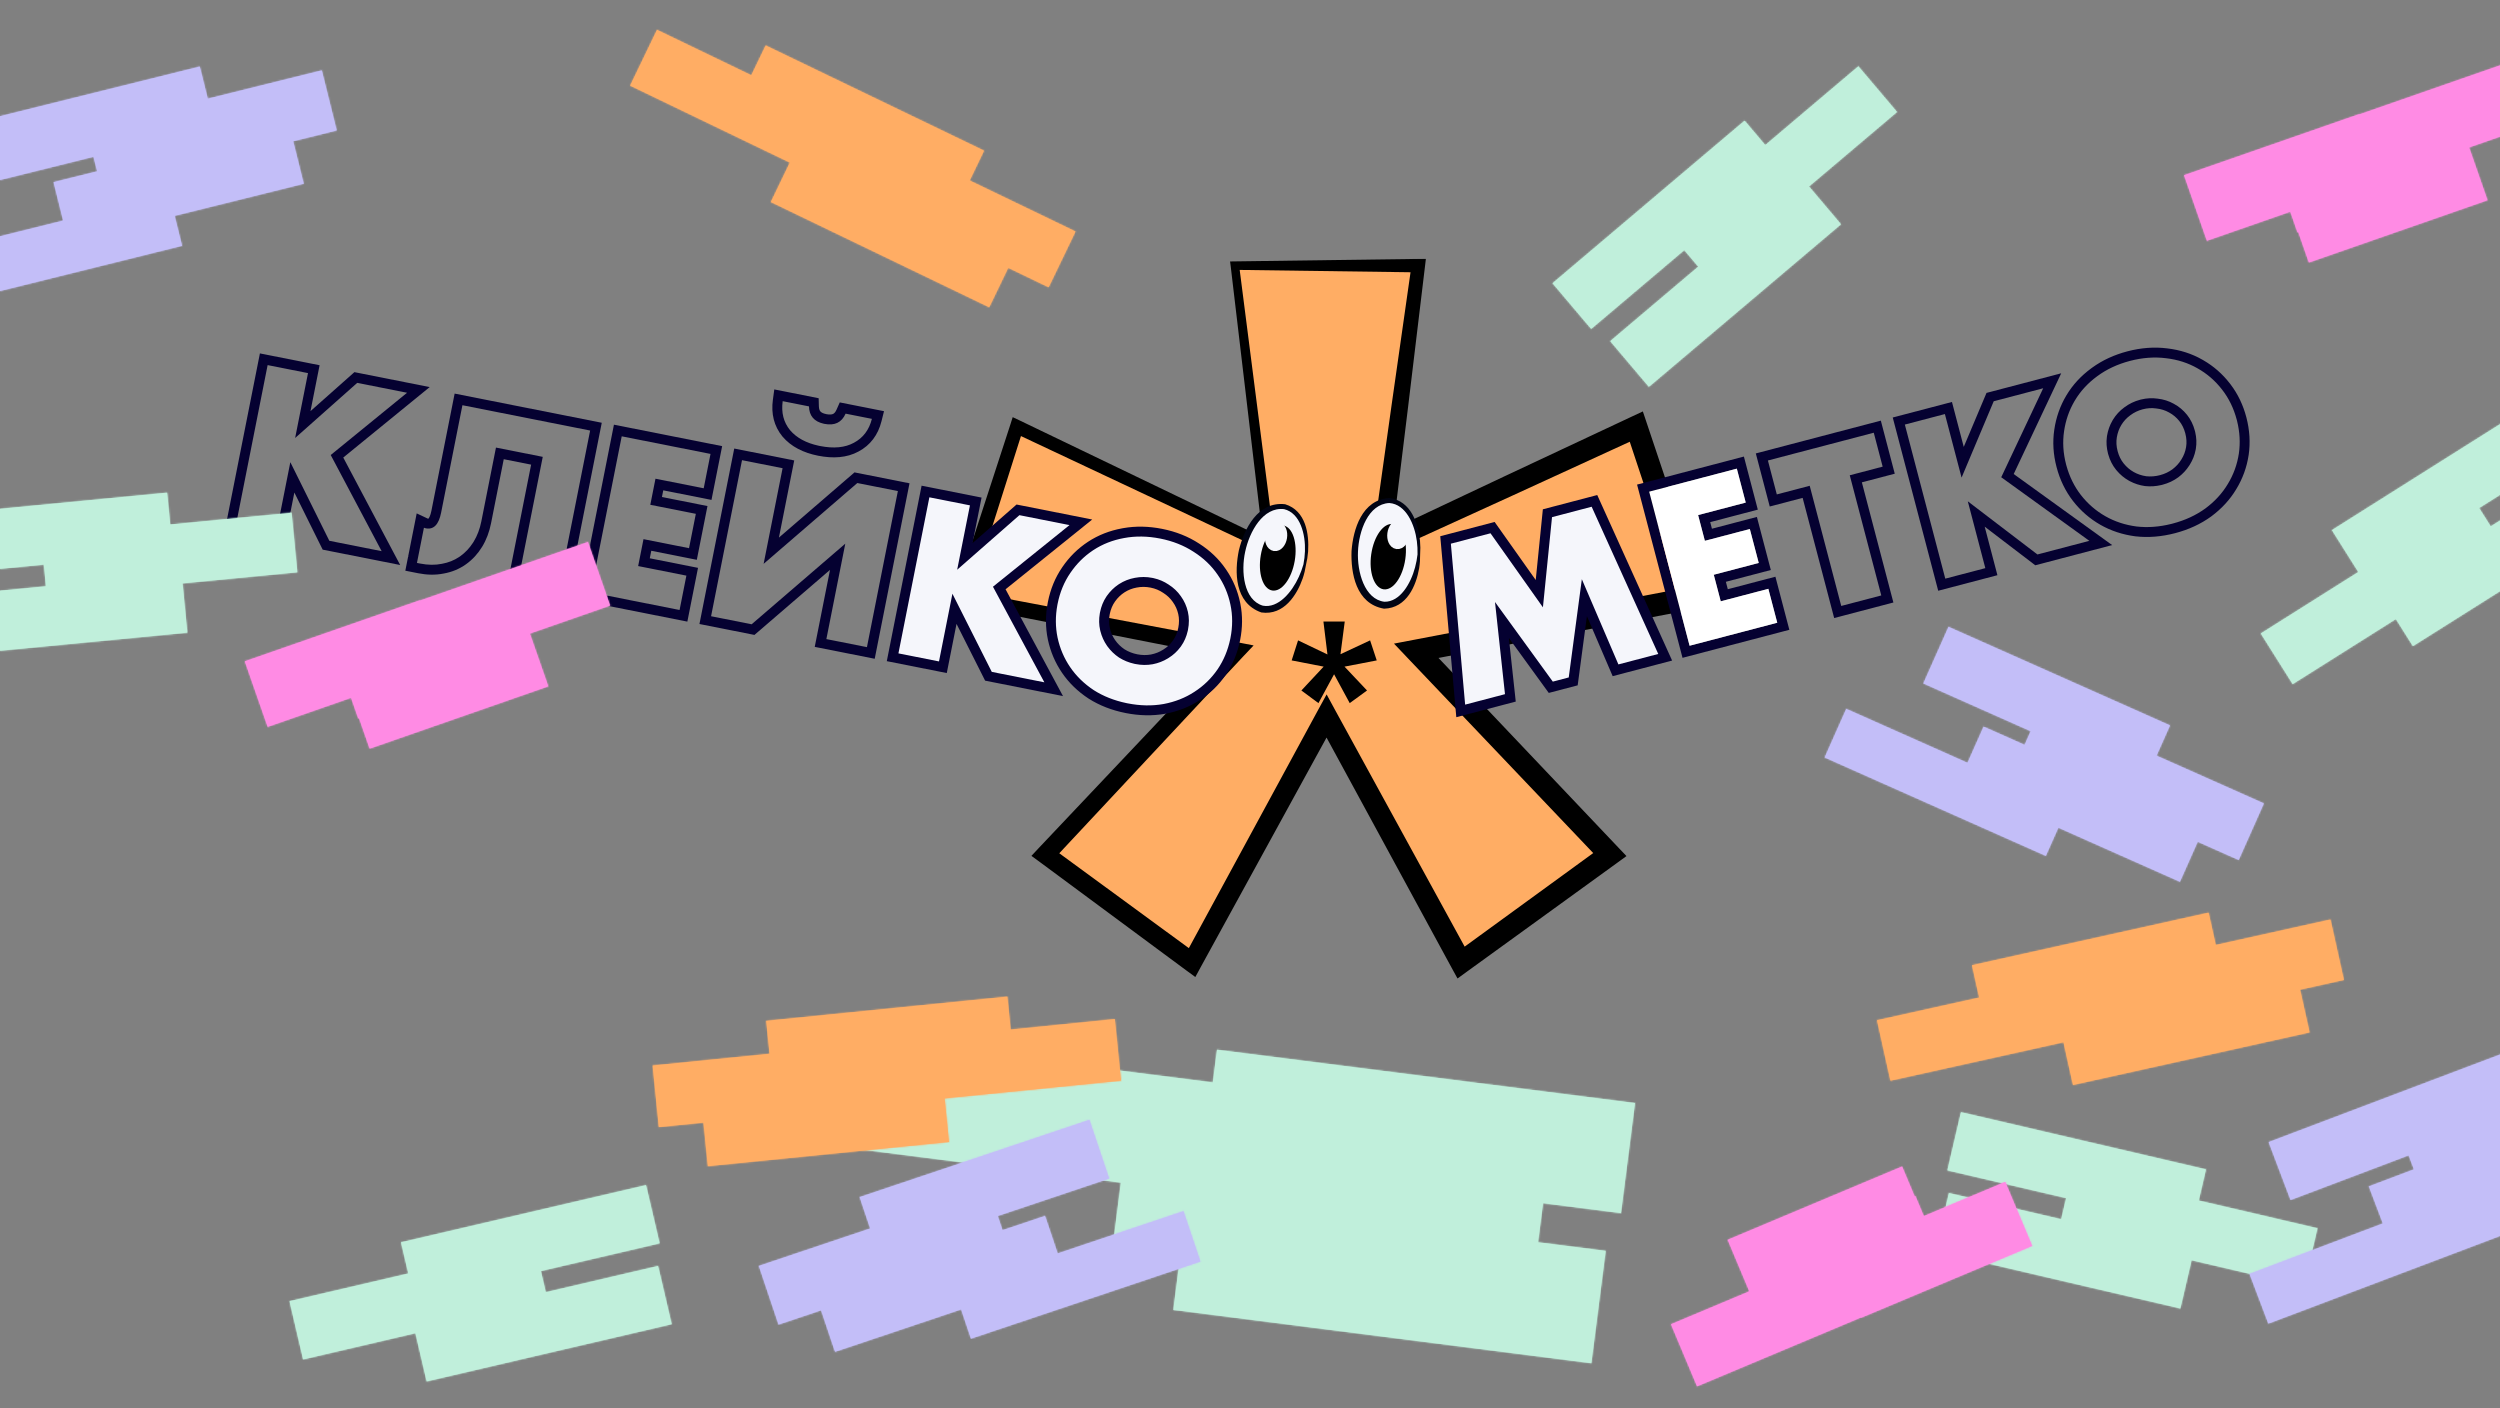 <svg width="1440" height="811" viewBox="0 0 1440 811" fill="none" xmlns="http://www.w3.org/2000/svg">
<rect x="0" y="0" width="1440" height="811" fill="#808080" stroke="none"/>
<mask id="path-1-inside-1_802_1475" fill="white">
<path d="M933.691 698.787L888.817 693.061L885.95 715.527L924.893 720.496L916.631 785.247L675.821 754.52L680.54 717.541L641.597 712.571L645.595 681.237L480.698 660.196L488.798 596.71L698.569 623.477L700.974 604.63L941.784 635.357L933.691 698.787Z"/>
</mask>
<path d="M933.691 698.787L888.817 693.061L885.95 715.527L924.893 720.496L916.631 785.247L675.821 754.52L680.54 717.541L641.597 712.571L645.595 681.237L480.698 660.196L488.798 596.71L698.569 623.477L700.974 604.63L941.784 635.357L933.691 698.787Z" fill="#C0EFDB"/>
<path d="M933.691 698.787L932.931 704.738C934.51 704.94 936.104 704.506 937.362 703.532C938.621 702.558 939.441 701.124 939.642 699.546L933.691 698.787ZM888.817 693.061L889.577 687.109C886.29 686.689 883.285 689.014 882.865 692.301L888.817 693.061ZM885.95 715.527L879.999 714.767C879.797 716.346 880.231 717.94 881.205 719.198C882.179 720.457 883.613 721.277 885.191 721.479L885.95 715.527ZM924.893 720.496L930.845 721.256C931.047 719.677 930.613 718.083 929.639 716.825C928.665 715.566 927.231 714.746 925.653 714.544L924.893 720.496ZM916.631 785.247L915.872 791.199C919.159 791.619 922.164 789.294 922.583 786.007L916.631 785.247ZM675.821 754.52L669.869 753.761C669.45 757.048 671.775 760.052 675.062 760.472L675.821 754.52ZM680.54 717.541L686.491 718.3C686.911 715.013 684.586 712.008 681.299 711.589L680.54 717.541ZM641.597 712.571L635.645 711.812C635.443 713.39 635.877 714.984 636.851 716.243C637.825 717.502 639.259 718.322 640.837 718.523L641.597 712.571ZM645.595 681.237L651.547 681.996C651.748 680.418 651.314 678.824 650.34 677.565C649.367 676.307 647.933 675.486 646.354 675.285L645.595 681.237ZM480.698 660.196L474.746 659.436C474.544 661.015 474.978 662.609 475.952 663.867C476.926 665.126 478.36 665.946 479.938 666.147L480.698 660.196ZM488.798 596.71L489.558 590.759C486.271 590.339 483.266 592.664 482.846 595.951L488.798 596.71ZM698.569 623.477L697.81 629.429C701.097 629.848 704.101 627.524 704.521 624.237L698.569 623.477ZM700.974 604.63L701.733 598.678C698.446 598.259 695.442 600.584 695.022 603.871L700.974 604.63ZM941.784 635.357L947.736 636.117C948.155 632.83 945.831 629.825 942.544 629.406L941.784 635.357ZM933.691 698.787L934.45 692.835L889.577 687.109L888.817 693.061L888.058 699.012L932.931 704.738L933.691 698.787ZM888.817 693.061L882.865 692.301L879.999 714.767L885.95 715.527L891.902 716.286L894.769 693.82L888.817 693.061ZM885.95 715.527L885.191 721.479L924.134 726.448L924.893 720.496L925.653 714.544L886.71 709.575L885.95 715.527ZM924.893 720.496L918.942 719.737L910.679 784.488L916.631 785.247L922.583 786.007L930.845 721.256L924.893 720.496ZM916.631 785.247L917.391 779.296L676.58 748.568L675.821 754.52L675.062 760.472L915.872 791.199L916.631 785.247ZM675.821 754.52L681.773 755.279L686.491 718.3L680.54 717.541L674.588 716.781L669.869 753.761L675.821 754.52ZM680.54 717.541L681.299 711.589L642.356 706.62L641.597 712.571L640.837 718.523L679.78 723.492L680.54 717.541ZM641.597 712.571L647.548 713.331L651.547 681.996L645.595 681.237L639.643 680.477L635.645 711.812L641.597 712.571ZM645.595 681.237L646.354 675.285L481.457 654.244L480.698 660.196L479.938 666.147L644.835 687.188L645.595 681.237ZM480.698 660.196L486.649 660.955L494.75 597.47L488.798 596.71L482.846 595.951L474.746 659.436L480.698 660.196ZM488.798 596.71L488.039 602.662L697.81 629.429L698.569 623.477L699.329 617.525L489.558 590.759L488.798 596.71ZM698.569 623.477L704.521 624.237L706.926 605.389L700.974 604.63L695.022 603.871L692.617 622.718L698.569 623.477ZM700.974 604.63L700.215 610.582L941.025 641.309L941.784 635.357L942.544 629.406L701.733 598.678L700.974 604.63ZM941.784 635.357L935.832 634.598L927.739 698.027L933.691 698.787L939.642 699.546L947.736 636.117L941.784 635.357Z" fill="#C0EFDB" mask="url(#path-1-inside-1_802_1475)"/>
<mask id="path-3-inside-2_802_1475" fill="white">
<path d="M379.962 716.153L311.559 732.131L314.397 744.282L379.069 729.175L386.909 762.736L245.751 795.708L239.264 767.934L174.592 783.041L166.752 749.48L235.154 733.502L230.964 715.565L372.123 682.593L379.962 716.153Z"/>
</mask>
<path d="M379.962 716.153L311.559 732.131L314.397 744.282L379.069 729.175L386.909 762.736L245.751 795.708L239.264 767.934L174.592 783.041L166.752 749.48L235.154 733.502L230.964 715.565L372.123 682.593L379.962 716.153Z" fill="#C0EFDB"/>
<path d="M379.962 716.153L381.327 721.996C384.553 721.242 386.558 718.016 385.805 714.789L379.962 716.153ZM311.559 732.131L310.194 726.289C306.967 727.042 304.963 730.269 305.716 733.496L311.559 732.131ZM314.397 744.282L308.554 745.647C309.308 748.873 312.535 750.878 315.762 750.125L314.397 744.282ZM379.069 729.175L384.912 727.811C384.158 724.584 380.931 722.579 377.705 723.333L379.069 729.175ZM386.909 762.736L388.273 768.579C391.5 767.825 393.505 764.598 392.751 761.371L386.909 762.736ZM245.751 795.708L239.909 797.073C240.662 800.3 243.889 802.304 247.116 801.551L245.751 795.708ZM239.264 767.934L245.106 766.569C244.353 763.342 241.126 761.338 237.899 762.091L239.264 767.934ZM174.592 783.041L168.749 784.405C169.503 787.632 172.729 789.637 175.956 788.883L174.592 783.041ZM166.752 749.48L165.388 743.637C162.161 744.391 160.156 747.618 160.91 750.845L166.752 749.48ZM235.154 733.502L236.519 739.345C239.746 738.591 241.751 735.365 240.997 732.138L235.154 733.502ZM230.964 715.565L229.6 709.723C226.373 710.476 224.368 713.703 225.122 716.93L230.964 715.565ZM372.123 682.593L377.965 681.228C377.212 678.001 373.985 675.997 370.758 676.75L372.123 682.593ZM379.962 716.153L378.597 710.311L310.194 726.289L311.559 732.131L312.924 737.974L381.327 721.996L379.962 716.153ZM311.559 732.131L305.716 733.496L308.554 745.647L314.397 744.282L320.24 742.917L317.402 730.767L311.559 732.131ZM314.397 744.282L315.762 750.125L380.434 735.018L379.069 729.175L377.705 723.333L313.032 738.439L314.397 744.282ZM379.069 729.175L373.227 730.54L381.066 764.101L386.909 762.736L392.751 761.371L384.912 727.811L379.069 729.175ZM386.909 762.736L385.544 756.893L244.386 789.865L245.751 795.708L247.116 801.551L388.273 768.579L386.909 762.736ZM245.751 795.708L251.594 794.343L245.106 766.569L239.264 767.934L233.421 769.299L239.909 797.073L245.751 795.708ZM239.264 767.934L237.899 762.091L173.227 777.198L174.592 783.041L175.956 788.883L240.628 773.777L239.264 767.934ZM174.592 783.041L180.434 781.676L172.595 748.115L166.752 749.48L160.91 750.845L168.749 784.405L174.592 783.041ZM166.752 749.48L168.117 755.323L236.519 739.345L235.154 733.502L233.789 727.66L165.388 743.637L166.752 749.48ZM235.154 733.502L240.997 732.138L236.807 714.201L230.964 715.565L225.122 716.93L229.311 734.867L235.154 733.502ZM230.964 715.565L232.329 721.408L373.487 688.436L372.123 682.593L370.758 676.75L229.6 709.723L230.964 715.565ZM372.123 682.593L366.28 683.958L374.119 717.518L379.962 716.153L385.805 714.789L377.965 681.228L372.123 682.593Z" fill="#C0EFDB" mask="url(#path-3-inside-2_802_1475)"/>
<mask id="path-5-inside-3_802_1475" fill="white">
<path d="M1121.68 674.153L1190.08 690.131L1187.24 702.282L1122.57 687.175L1114.73 720.736L1255.89 753.708L1262.37 725.934L1327.05 741.041L1334.89 707.48L1266.48 691.502L1270.67 673.565L1129.52 640.593L1121.68 674.153Z"/>
</mask>
<path d="M1121.68 674.153L1190.08 690.131L1187.24 702.282L1122.57 687.175L1114.73 720.736L1255.89 753.708L1262.37 725.934L1327.05 741.041L1334.89 707.48L1266.48 691.502L1270.67 673.565L1129.52 640.593L1121.68 674.153Z" fill="#C0EFDB"/>
<path d="M1121.68 674.153L1120.31 679.996C1117.09 679.242 1115.08 676.016 1115.83 672.789L1121.68 674.153ZM1190.08 690.131L1191.44 684.289C1194.67 685.042 1196.68 688.269 1195.92 691.496L1190.08 690.131ZM1187.24 702.282L1193.08 703.647C1192.33 706.873 1189.1 708.878 1185.88 708.125L1187.24 702.282ZM1122.57 687.175L1116.73 685.811C1117.48 682.584 1120.71 680.579 1123.93 681.333L1122.57 687.175ZM1114.73 720.736L1113.37 726.579C1110.14 725.825 1108.13 722.598 1108.89 719.371L1114.73 720.736ZM1255.89 753.708L1261.73 755.073C1261.37 756.622 1260.41 757.965 1259.05 758.804C1257.7 759.644 1256.07 759.913 1254.52 759.551L1255.89 753.708ZM1262.37 725.934L1256.53 724.569C1256.89 723.02 1257.86 721.677 1259.21 720.838C1260.56 719.998 1262.19 719.729 1263.74 720.091L1262.37 725.934ZM1327.05 741.041L1332.89 742.405C1332.53 743.955 1331.57 745.297 1330.21 746.137C1328.86 746.977 1327.23 747.245 1325.68 746.883L1327.05 741.041ZM1334.89 707.48L1336.25 701.637C1339.48 702.391 1341.48 705.618 1340.73 708.845L1334.89 707.48ZM1266.48 691.502L1265.12 697.345C1261.89 696.591 1259.89 693.365 1260.64 690.138L1266.48 691.502ZM1270.67 673.565L1272.04 667.723C1275.27 668.476 1277.27 671.703 1276.52 674.93L1270.67 673.565ZM1129.52 640.593L1123.67 639.228C1124.43 636.001 1127.65 633.997 1130.88 634.75L1129.52 640.593ZM1121.68 674.153L1123.04 668.311L1191.44 684.289L1190.08 690.131L1188.71 695.974L1120.31 679.996L1121.68 674.153ZM1190.08 690.131L1195.92 691.496L1193.08 703.647L1187.24 702.282L1181.4 700.917L1184.24 688.767L1190.08 690.131ZM1187.24 702.282L1185.88 708.125L1121.2 693.018L1122.57 687.175L1123.93 681.333L1188.61 696.439L1187.24 702.282ZM1122.57 687.175L1128.41 688.54L1120.57 722.101L1114.73 720.736L1108.89 719.371L1116.73 685.811L1122.57 687.175ZM1114.73 720.736L1116.09 714.893L1257.25 747.865L1255.89 753.708L1254.52 759.551L1113.37 726.579L1114.73 720.736ZM1255.89 753.708L1250.04 752.343L1256.53 724.569L1262.37 725.934L1268.22 727.299L1261.73 755.073L1255.89 753.708ZM1262.37 725.934L1263.74 720.091L1328.41 735.198L1327.05 741.041L1325.68 746.883L1261.01 731.777L1262.37 725.934ZM1327.05 741.041L1321.2 739.676L1329.04 706.115L1334.89 707.48L1340.73 708.845L1332.89 742.405L1327.05 741.041ZM1334.89 707.48L1333.52 713.323L1265.12 697.345L1266.48 691.502L1267.85 685.66L1336.25 701.637L1334.89 707.48ZM1266.48 691.502L1260.64 690.138L1264.83 672.201L1270.67 673.565L1276.52 674.93L1272.33 692.867L1266.48 691.502ZM1270.67 673.565L1269.31 679.408L1128.15 646.436L1129.52 640.593L1130.88 634.75L1272.04 667.723L1270.67 673.565ZM1129.52 640.593L1135.36 641.958L1127.52 675.518L1121.68 674.153L1115.83 672.789L1123.67 639.228L1129.52 640.593Z" fill="#C0EFDB" mask="url(#path-5-inside-3_802_1475)"/>
<mask id="path-7-inside-4_802_1475" fill="white">
<path d="M1155.02 680.748L1108.13 700.451L1103.25 688.838L1102.81 689.022L1095.61 671.887L995.124 714.116L1007.6 743.811L962.478 762.775L977.505 798.535L1071.8 758.909L1071.87 759.078L1170.51 717.624L1155.02 680.748Z"/>
</mask>
<path d="M1155.02 680.748L1108.13 700.451L1103.25 688.838L1102.81 689.022L1095.61 671.887L995.124 714.116L1007.6 743.811L962.478 762.775L977.505 798.535L1071.8 758.909L1071.87 759.078L1170.51 717.624L1155.02 680.748Z" fill="#FF8BE4"/>
<path d="M1155.02 680.748L1152.69 675.216C1155.75 673.932 1159.26 675.368 1160.55 678.423L1155.02 680.748ZM1108.13 700.451L1110.45 705.982C1107.4 707.266 1103.88 705.83 1102.6 702.775L1108.13 700.451ZM1103.25 688.838L1100.93 683.306C1103.98 682.023 1107.5 683.458 1108.78 686.513L1103.25 688.838ZM1102.81 689.022L1105.14 694.553C1102.08 695.837 1098.56 694.401 1097.28 691.346L1102.81 689.022ZM1095.61 671.887L1093.29 666.356C1096.34 665.072 1099.86 666.508 1101.14 669.563L1095.61 671.887ZM995.124 714.116L989.593 716.441C988.976 714.974 988.968 713.322 989.569 711.848C990.171 710.375 991.333 709.201 992.8 708.585L995.124 714.116ZM1007.6 743.811L1013.13 741.487C1013.75 742.954 1013.76 744.606 1013.16 746.079C1012.56 747.552 1011.39 748.726 1009.93 749.343L1007.6 743.811ZM962.478 762.775L956.946 765.1C955.663 762.045 957.098 758.527 960.153 757.244L962.478 762.775ZM977.505 798.535L979.83 804.066C976.775 805.35 973.258 803.914 971.974 800.859L977.505 798.535ZM1071.8 758.909L1069.47 753.378C1072.53 752.094 1076.05 753.53 1077.33 756.585L1071.8 758.909ZM1071.87 759.078L1074.19 764.609C1071.14 765.893 1067.62 764.457 1066.34 761.402L1071.87 759.078ZM1170.51 717.624L1176.04 715.299C1177.33 718.354 1175.89 721.871 1172.84 723.155L1170.51 717.624ZM1155.02 680.748L1157.34 686.279L1110.45 705.982L1108.13 700.451L1105.81 694.919L1152.69 675.216L1155.02 680.748ZM1108.13 700.451L1102.6 702.775L1097.72 691.162L1103.25 688.838L1108.78 686.513L1113.66 698.126L1108.13 700.451ZM1103.25 688.838L1105.57 694.369L1105.14 694.553L1102.81 689.022L1100.49 683.49L1100.93 683.306L1103.25 688.838ZM1102.81 689.022L1097.28 691.346L1090.08 674.212L1095.61 671.887L1101.14 669.563L1108.34 686.697L1102.81 689.022ZM1095.61 671.887L1097.94 677.419L997.449 719.648L995.124 714.116L992.8 708.585L1093.29 666.356L1095.61 671.887ZM995.124 714.116L1000.66 711.792L1013.13 741.487L1007.6 743.811L1002.07 746.136L989.593 716.441L995.124 714.116ZM1007.6 743.811L1009.93 749.343L964.802 768.306L962.478 762.775L960.153 757.244L1005.28 738.28L1007.6 743.811ZM962.478 762.775L968.009 760.45L983.037 796.21L977.505 798.535L971.974 800.859L956.946 765.1L962.478 762.775ZM977.505 798.535L975.181 793.003L1069.47 753.378L1071.8 758.909L1074.12 764.441L979.83 804.066L977.505 798.535ZM1071.8 758.909L1077.33 756.585L1077.4 756.753L1071.87 759.078L1066.34 761.402L1066.27 761.234L1071.8 758.909ZM1071.87 759.078L1069.54 753.546L1168.19 712.092L1170.51 717.624L1172.84 723.155L1074.19 764.609L1071.87 759.078ZM1170.51 717.624L1164.98 719.948L1149.48 683.072L1155.02 680.748L1160.55 678.423L1176.04 715.299L1170.51 717.624Z" fill="#FF8BE4" mask="url(#path-7-inside-4_802_1475)"/>
<mask id="path-9-inside-5_802_1475" fill="white">
<path d="M582.174 592.999L642.156 586.973L645.722 622.473L544.119 632.68L546.64 657.775L407.701 671.733L405.18 646.638L379.472 649.221L375.906 613.721L443.234 606.957L441.328 587.983L580.267 574.025L582.174 592.999Z"/>
</mask>
<path d="M582.174 592.999L642.156 586.973L645.722 622.473L544.119 632.68L546.64 657.775L407.701 671.733L405.18 646.638L379.472 649.221L375.906 613.721L443.234 606.957L441.328 587.983L580.267 574.025L582.174 592.999Z" fill="#FFAD64"/>
<path d="M582.174 592.999L576.204 593.599C576.535 596.896 579.476 599.3 582.773 598.969L582.174 592.999ZM642.156 586.973L648.126 586.374C647.795 583.076 644.853 580.672 641.556 581.003L642.156 586.973ZM645.722 622.473L646.322 628.443C649.619 628.112 652.023 625.171 651.692 621.874L645.722 622.473ZM544.119 632.68L543.519 626.71C540.222 627.041 537.818 629.983 538.149 633.28L544.119 632.68ZM546.64 657.775L547.24 663.745C550.537 663.414 552.941 660.473 552.61 657.176L546.64 657.775ZM407.701 671.733L401.731 672.333C401.89 673.916 402.671 675.371 403.903 676.378C405.136 677.385 406.717 677.862 408.301 677.703L407.701 671.733ZM405.18 646.638L411.15 646.039C410.991 644.455 410.209 643 408.977 641.993C407.745 640.986 406.164 640.509 404.58 640.668L405.18 646.638ZM379.472 649.221L373.502 649.821C373.834 653.118 376.775 655.522 380.072 655.191L379.472 649.221ZM375.906 613.721L375.306 607.751C373.723 607.91 372.268 608.692 371.261 609.924C370.254 611.156 369.777 612.737 369.936 614.321L375.906 613.721ZM443.234 606.957L443.834 612.927C447.131 612.596 449.535 609.655 449.204 606.358L443.234 606.957ZM441.328 587.983L440.728 582.013C437.431 582.344 435.027 585.285 435.358 588.582L441.328 587.983ZM580.267 574.025L586.237 573.425C585.906 570.128 582.965 567.724 579.668 568.055L580.267 574.025ZM582.174 592.999L582.773 598.969L642.756 592.943L642.156 586.973L641.556 581.003L581.574 587.029L582.174 592.999ZM642.156 586.973L636.186 587.573L639.752 623.073L645.722 622.473L651.692 621.874L648.126 586.374L642.156 586.973ZM645.722 622.473L645.122 616.503L543.519 626.71L544.119 632.68L544.719 638.65L646.322 628.443L645.722 622.473ZM544.119 632.68L538.149 633.28L540.67 658.375L546.64 657.775L552.61 657.176L550.089 632.08L544.119 632.68ZM546.64 657.775L546.04 651.805L407.101 665.763L407.701 671.733L408.301 677.703L547.24 663.745L546.64 657.775ZM407.701 671.733L413.671 671.133L411.15 646.039L405.18 646.638L399.21 647.238L401.731 672.333L407.701 671.733ZM405.18 646.638L404.58 640.668L378.873 643.251L379.472 649.221L380.072 655.191L405.78 652.608L405.18 646.638ZM379.472 649.221L385.442 648.621L381.876 613.121L375.906 613.721L369.936 614.321L373.502 649.821L379.472 649.221ZM375.906 613.721L376.506 619.691L443.834 612.927L443.234 606.957L442.635 600.987L375.306 607.751L375.906 613.721ZM443.234 606.957L449.204 606.358L447.298 587.383L441.328 587.983L435.358 588.582L437.264 607.557L443.234 606.957ZM441.328 587.983L441.928 593.952L580.867 579.995L580.267 574.025L579.668 568.055L440.728 582.013L441.328 587.983ZM580.267 574.025L574.298 574.625L576.204 593.599L582.174 592.999L588.144 592.399L586.237 573.425L580.267 574.025Z" fill="#FFAD64" mask="url(#path-9-inside-5_802_1475)"/>
<mask id="path-11-inside-6_802_1475" fill="white">
<path d="M638.868 678.841L574.729 700.402L577.473 708.565L601.961 700.333L609.233 721.966L681.675 697.614L691.434 726.644L559.265 771.075L553.603 754.231L480.97 778.647L472.934 754.741L448.445 762.973L437.077 729.154L501.216 707.593L495.139 689.517L627.499 645.022L638.868 678.841Z"/>
</mask>
<path d="M638.868 678.841L574.729 700.402L577.473 708.565L601.961 700.333L609.233 721.966L681.675 697.614L691.434 726.644L559.265 771.075L553.603 754.231L480.97 778.647L472.934 754.741L448.445 762.973L437.077 729.154L501.216 707.593L495.139 689.517L627.499 645.022L638.868 678.841Z" fill="#C3BEF8"/>
<path d="M638.868 678.841L640.779 684.528C643.92 683.472 645.611 680.07 644.555 676.929L638.868 678.841ZM574.729 700.402L572.817 694.715C571.309 695.222 570.063 696.307 569.355 697.732C568.647 699.158 568.534 700.806 569.041 702.314L574.729 700.402ZM577.473 708.565L571.786 710.477C572.842 713.618 576.244 715.309 579.385 714.253L577.473 708.565ZM601.961 700.333L607.649 698.421C606.593 695.28 603.19 693.59 600.049 694.646L601.961 700.333ZM609.233 721.966L603.546 723.878C604.602 727.019 608.004 728.709 611.145 727.653L609.233 721.966ZM681.675 697.614L687.362 695.702C686.855 694.193 685.769 692.948 684.344 692.24C682.919 691.532 681.271 691.419 679.763 691.926L681.675 697.614ZM691.434 726.644L693.346 732.331C696.487 731.276 698.177 727.873 697.121 724.732L691.434 726.644ZM559.265 771.075L553.578 772.987C554.634 776.128 558.036 777.818 561.177 776.762L559.265 771.075ZM553.603 754.231L559.29 752.319C558.234 749.178 554.832 747.487 551.691 748.543L553.603 754.231ZM480.97 778.647L475.283 780.559C476.339 783.7 479.741 785.39 482.882 784.334L480.97 778.647ZM472.934 754.741L478.621 752.829C477.565 749.688 474.163 747.998 471.022 749.054L472.934 754.741ZM448.445 762.973L442.758 764.885C443.265 766.394 444.351 767.639 445.776 768.347C447.201 769.055 448.849 769.168 450.357 768.661L448.445 762.973ZM437.077 729.154L435.165 723.467C432.024 724.523 430.333 727.925 431.389 731.066L437.077 729.154ZM501.216 707.593L503.127 713.28C506.268 712.224 507.959 708.822 506.903 705.681L501.216 707.593ZM495.139 689.517L493.227 683.83C490.086 684.885 488.396 688.288 489.452 691.429L495.139 689.517ZM627.499 645.022L633.186 643.11C632.13 639.969 628.728 638.279 625.587 639.335L627.499 645.022ZM638.868 678.841L636.956 673.153L572.817 694.715L574.729 700.402L576.641 706.089L640.779 684.528L638.868 678.841ZM574.729 700.402L569.041 702.314L571.786 710.477L577.473 708.565L583.16 706.654L580.416 698.49L574.729 700.402ZM577.473 708.565L579.385 714.253L603.873 706.021L601.961 700.333L600.049 694.646L575.561 702.878L577.473 708.565ZM601.961 700.333L596.274 702.245L603.546 723.878L609.233 721.966L614.921 720.054L607.649 698.421L601.961 700.333ZM609.233 721.966L611.145 727.653L683.586 703.301L681.675 697.614L679.763 691.926L607.322 716.279L609.233 721.966ZM681.675 697.614L675.987 699.526L685.746 728.556L691.434 726.644L697.121 724.732L687.362 695.702L681.675 697.614ZM691.434 726.644L689.522 720.957L557.353 765.387L559.265 771.075L561.177 776.762L693.346 732.331L691.434 726.644ZM559.265 771.075L564.953 769.163L559.29 752.319L553.603 754.231L547.916 756.142L553.578 772.987L559.265 771.075ZM553.603 754.231L551.691 748.543L479.058 772.96L480.97 778.647L482.882 784.334L555.515 759.918L553.603 754.231ZM480.97 778.647L486.657 776.735L478.621 752.829L472.934 754.741L467.246 756.653L475.283 780.559L480.97 778.647ZM472.934 754.741L471.022 749.054L446.534 757.286L448.445 762.973L450.357 768.661L474.846 760.428L472.934 754.741ZM448.445 762.973L454.133 761.061L442.764 727.243L437.077 729.154L431.389 731.066L442.758 764.885L448.445 762.973ZM437.077 729.154L438.988 734.842L503.127 713.28L501.216 707.593L499.304 701.906L435.165 723.467L437.077 729.154ZM501.216 707.593L506.903 705.681L500.826 687.605L495.139 689.517L489.452 691.429L495.528 709.505L501.216 707.593ZM495.139 689.517L497.051 695.204L629.411 650.709L627.499 645.022L625.587 639.335L493.227 683.83L495.139 689.517ZM627.499 645.022L621.812 646.934L633.18 680.753L638.868 678.841L644.555 676.929L633.186 643.11L627.499 645.022Z" fill="#C3BEF8" mask="url(#path-11-inside-6_802_1475)"/>
<mask id="path-13-inside-7_802_1475" fill="white">
<path d="M1319.36 691.212L1387.36 665.477L1390.4 673.531L1364.44 683.357L1372.52 704.701L1295.73 733.767L1306.57 762.412L1446.68 709.381L1440.39 692.761L1517.39 663.618L1508.46 640.029L1534.42 630.203L1521.79 596.835L1453.8 622.57L1447.05 604.735L1306.73 657.843L1319.36 691.212Z"/>
</mask>
<path d="M1319.36 691.212L1387.36 665.477L1390.4 673.531L1364.44 683.357L1372.52 704.701L1295.73 733.767L1306.57 762.412L1446.68 709.381L1440.39 692.761L1517.39 663.618L1508.46 640.029L1534.42 630.203L1521.79 596.835L1453.8 622.57L1447.05 604.735L1306.73 657.843L1319.36 691.212Z" fill="#C3BEF8"/>
<path d="M1319.36 691.212L1321.49 696.823C1318.39 697.996 1314.92 696.435 1313.75 693.335L1319.36 691.212ZM1387.36 665.477L1385.23 659.865C1388.33 658.692 1391.79 660.253 1392.97 663.353L1387.36 665.477ZM1390.4 673.531L1396.02 671.407C1396.58 672.896 1396.53 674.547 1395.87 675.997C1395.22 677.448 1394.02 678.579 1392.53 679.143L1390.4 673.531ZM1364.44 683.357L1358.83 685.481C1357.66 682.382 1359.22 678.919 1362.32 677.746L1364.44 683.357ZM1372.52 704.701L1378.13 702.577C1379.31 705.676 1377.74 709.14 1374.65 710.313L1372.52 704.701ZM1295.73 733.767L1290.11 735.891C1288.94 732.792 1290.5 729.329 1293.6 728.156L1295.73 733.767ZM1306.57 762.412L1308.69 768.024C1307.2 768.587 1305.55 768.536 1304.1 767.882C1302.65 767.228 1301.52 766.024 1300.96 764.536L1306.57 762.412ZM1446.68 709.381L1452.29 707.257C1453.46 710.356 1451.9 713.82 1448.8 714.993L1446.68 709.381ZM1440.39 692.761L1434.78 694.885C1433.6 691.786 1435.17 688.323 1438.27 687.15L1440.39 692.761ZM1517.39 663.618L1523 661.494C1524.17 664.593 1522.61 668.056 1519.51 669.229L1517.39 663.618ZM1508.46 640.029L1502.85 642.153C1501.67 639.054 1503.24 635.591 1506.34 634.418L1508.46 640.029ZM1534.42 630.203L1540.03 628.079C1541.21 631.178 1539.64 634.642 1536.54 635.815L1534.42 630.203ZM1521.79 596.835L1519.67 591.223C1522.77 590.05 1526.23 591.612 1527.4 594.711L1521.79 596.835ZM1453.8 622.57L1455.92 628.181C1452.82 629.354 1449.36 627.793 1448.19 624.694L1453.8 622.57ZM1447.05 604.735L1444.92 599.124C1448.02 597.951 1451.49 599.512 1452.66 602.611L1447.05 604.735ZM1306.73 657.843L1301.12 659.967C1299.95 656.868 1301.51 653.405 1304.61 652.232L1306.73 657.843ZM1319.36 691.212L1317.24 685.6L1385.23 659.865L1387.36 665.477L1389.48 671.088L1321.49 696.823L1319.36 691.212ZM1387.36 665.477L1392.97 663.353L1396.02 671.407L1390.4 673.531L1384.79 675.655L1381.74 667.6L1387.36 665.477ZM1390.4 673.531L1392.53 679.143L1366.57 688.969L1364.44 683.357L1362.32 677.746L1388.28 667.92L1390.4 673.531ZM1364.44 683.357L1370.05 681.233L1378.13 702.577L1372.52 704.701L1366.91 706.825L1358.83 685.481L1364.44 683.357ZM1372.52 704.701L1374.65 710.313L1297.85 739.379L1295.73 733.767L1293.6 728.156L1370.4 699.09L1372.52 704.701ZM1295.73 733.767L1301.34 731.644L1312.18 760.288L1306.57 762.412L1300.96 764.536L1290.11 735.891L1295.73 733.767ZM1306.57 762.412L1304.44 756.801L1444.56 703.77L1446.68 709.381L1448.8 714.993L1308.69 768.024L1306.57 762.412ZM1446.68 709.381L1441.07 711.505L1434.78 694.885L1440.39 692.761L1446 690.637L1452.29 707.257L1446.68 709.381ZM1440.39 692.761L1438.27 687.15L1515.26 658.006L1517.39 663.618L1519.51 669.229L1442.51 698.373L1440.39 692.761ZM1517.39 663.618L1511.78 665.742L1502.85 642.153L1508.46 640.029L1514.07 637.905L1523 661.494L1517.39 663.618ZM1508.46 640.029L1506.34 634.418L1532.3 624.592L1534.42 630.203L1536.54 635.815L1510.58 645.641L1508.46 640.029ZM1534.42 630.203L1528.81 632.327L1516.18 598.959L1521.79 596.835L1527.4 594.711L1540.03 628.079L1534.42 630.203ZM1521.79 596.835L1523.92 602.446L1455.92 628.181L1453.8 622.57L1451.67 616.958L1519.67 591.223L1521.79 596.835ZM1453.8 622.57L1448.19 624.694L1441.44 606.859L1447.05 604.735L1452.66 602.611L1459.41 620.446L1453.8 622.57ZM1447.05 604.735L1449.17 610.347L1308.86 663.455L1306.73 657.843L1304.61 652.232L1444.92 599.124L1447.05 604.735ZM1306.73 657.843L1312.34 655.719L1324.97 689.088L1319.36 691.212L1313.75 693.335L1301.12 659.967L1306.73 657.843Z" fill="#C3BEF8" mask="url(#path-13-inside-7_802_1475)"/>
<mask id="path-15-inside-8_802_1475" fill="white">
<path d="M-11.821 106.631L53.847 90.309L55.925 98.667L30.852 104.899L36.357 127.046L-37.812 145.481L-30.424 175.205L104.896 141.57L100.609 124.324L174.974 105.84L168.89 81.362L193.962 75.13L185.356 40.506L119.688 56.829L115.088 38.322L-20.427 72.006L-11.821 106.631Z"/>
</mask>
<path d="M-11.821 106.631L53.847 90.309L55.925 98.667L30.852 104.899L36.357 127.046L-37.812 145.481L-30.424 175.205L104.896 141.57L100.609 124.324L174.974 105.84L168.89 81.362L193.962 75.13L185.356 40.506L119.688 56.829L115.088 38.322L-20.427 72.006L-11.821 106.631Z" fill="#C3BEF8"/>
<path d="M-11.821 106.631L-10.373 112.454C-11.918 112.838 -13.551 112.592 -14.915 111.772C-16.278 110.951 -17.26 109.623 -17.644 108.078L-11.821 106.631ZM53.847 90.309L52.4 84.486C55.616 83.687 58.87 85.646 59.67 88.861L53.847 90.309ZM55.925 98.667L61.747 97.219C62.547 100.435 60.588 103.69 57.372 104.49L55.925 98.667ZM30.852 104.899L25.03 106.346C24.23 103.13 26.189 99.875 29.405 99.076L30.852 104.899ZM36.357 127.046L42.18 125.599C42.98 128.815 41.021 132.07 37.805 132.869L36.357 127.046ZM-37.812 145.481L-43.634 146.929C-44.434 143.713 -42.475 140.458 -39.259 139.659L-37.812 145.481ZM-30.424 175.205L-28.976 181.028C-30.52 181.412 -32.154 181.166 -33.517 180.346C-34.881 179.525 -35.862 178.197 -36.246 176.652L-30.424 175.205ZM104.896 141.57L110.718 140.123C111.102 141.667 110.857 143.301 110.036 144.664C109.216 146.027 107.887 147.009 106.343 147.393L104.896 141.57ZM100.609 124.324L94.786 125.772C94.402 124.227 94.648 122.594 95.468 121.23C96.289 119.867 97.617 118.885 99.162 118.502L100.609 124.324ZM174.974 105.84L180.797 104.393C181.596 107.609 179.637 110.864 176.421 111.663L174.974 105.84ZM168.89 81.362L163.067 82.81C162.268 79.594 164.227 76.339 167.443 75.54L168.89 81.362ZM193.962 75.13L199.785 73.683C200.584 76.899 198.625 80.154 195.409 80.953L193.962 75.13ZM185.356 40.506L183.908 34.683C187.124 33.884 190.379 35.843 191.179 39.059L185.356 40.506ZM119.688 56.829L121.135 62.651C117.919 63.451 114.664 61.492 113.865 58.276L119.688 56.829ZM115.088 38.322L113.641 32.5C116.857 31.7 120.111 33.659 120.911 36.875L115.088 38.322ZM-20.427 72.006L-26.25 73.453C-27.049 70.237 -25.09 66.983 -21.875 66.183L-20.427 72.006ZM-11.821 106.631L-13.268 100.808L52.4 84.486L53.847 90.309L55.294 96.132L-10.373 112.454L-11.821 106.631ZM53.847 90.309L59.67 88.861L61.747 97.219L55.925 98.667L50.102 100.114L48.024 91.756L53.847 90.309ZM55.925 98.667L57.372 104.49L32.3 110.721L30.852 104.899L29.405 99.076L54.477 92.844L55.925 98.667ZM30.852 104.899L36.675 103.451L42.18 125.599L36.357 127.046L30.535 128.493L25.03 106.346L30.852 104.899ZM36.357 127.046L37.805 132.869L-36.364 151.304L-37.812 145.481L-39.259 139.659L34.91 121.223L36.357 127.046ZM-37.812 145.481L-31.989 144.034L-24.601 173.758L-30.424 175.205L-36.246 176.652L-43.634 146.929L-37.812 145.481ZM-30.424 175.205L-31.871 169.382L103.448 135.747L104.896 141.57L106.343 147.393L-28.976 181.028L-30.424 175.205ZM104.896 141.57L99.073 143.017L94.786 125.772L100.609 124.324L106.432 122.877L110.718 140.123L104.896 141.57ZM100.609 124.324L99.162 118.502L173.527 100.017L174.974 105.84L176.421 111.663L102.056 130.147L100.609 124.324ZM174.974 105.84L169.151 107.287L163.067 82.81L168.89 81.362L174.713 79.915L180.797 104.393L174.974 105.84ZM168.89 81.362L167.443 75.54L192.515 69.308L193.962 75.13L195.409 80.953L170.337 87.185L168.89 81.362ZM193.962 75.13L188.139 76.578L179.533 41.953L185.356 40.506L191.179 39.059L199.785 73.683L193.962 75.13ZM185.356 40.506L186.803 46.329L121.135 62.651L119.688 56.829L118.241 51.006L183.908 34.683L185.356 40.506ZM119.688 56.829L113.865 58.276L109.265 39.77L115.088 38.322L120.911 36.875L125.511 55.381L119.688 56.829ZM115.088 38.322L116.535 44.145L-18.98 77.829L-20.427 72.006L-21.875 66.183L113.641 32.5L115.088 38.322ZM-20.427 72.006L-14.604 70.559L-5.998 105.184L-11.821 106.631L-17.644 108.078L-26.25 73.453L-20.427 72.006Z" fill="#C3BEF8" mask="url(#path-15-inside-8_802_1475)"/>
<mask id="path-17-inside-9_802_1475" fill="white">
<path d="M1271.17 138.682L1319.19 121.934L1323.34 133.829L1323.79 133.673L1329.91 151.223L1432.83 115.331L1422.22 84.916L1468.44 68.799L1455.67 32.173L1359.09 65.853L1359.03 65.679L1258 100.912L1271.17 138.682Z"/>
</mask>
<path d="M1271.17 138.682L1319.19 121.934L1323.34 133.829L1323.79 133.673L1329.91 151.223L1432.83 115.331L1422.22 84.916L1468.44 68.799L1455.67 32.173L1359.09 65.853L1359.03 65.679L1258 100.912L1271.17 138.682Z" fill="#FF8BE4"/>
<path d="M1271.17 138.682L1273.15 144.347C1270.02 145.438 1266.6 143.786 1265.5 140.657L1271.17 138.682ZM1319.19 121.934L1317.22 116.269C1318.72 115.745 1320.37 115.839 1321.8 116.531C1323.24 117.223 1324.34 118.456 1324.86 119.958L1319.19 121.934ZM1323.34 133.829L1325.32 139.495C1323.81 140.019 1322.17 139.924 1320.73 139.232C1319.3 138.54 1318.2 137.308 1317.68 135.805L1323.34 133.829ZM1323.79 133.673L1321.81 128.008C1323.32 127.484 1324.97 127.578 1326.4 128.27C1327.83 128.962 1328.93 130.195 1329.45 131.698L1323.79 133.673ZM1329.91 151.223L1331.88 156.888C1330.38 157.412 1328.73 157.318 1327.3 156.626C1325.87 155.934 1324.77 154.701 1324.24 153.198L1329.91 151.223ZM1432.83 115.331L1438.5 113.355C1439.59 116.484 1437.93 119.905 1434.81 120.996L1432.83 115.331ZM1422.22 84.916L1416.56 86.892C1416.03 85.389 1416.13 83.74 1416.82 82.307C1417.51 80.874 1418.75 79.775 1420.25 79.251L1422.22 84.916ZM1468.44 68.799L1474.11 66.823C1474.63 68.326 1474.54 69.975 1473.84 71.408C1473.15 72.841 1471.92 73.941 1470.42 74.465L1468.44 68.799ZM1455.67 32.173L1453.69 26.508C1455.19 25.984 1456.84 26.078 1458.28 26.77C1459.71 27.462 1460.81 28.695 1461.33 30.198L1455.67 32.173ZM1359.09 65.853L1361.07 71.518C1359.56 72.042 1357.92 71.948 1356.48 71.255C1355.05 70.564 1353.95 69.331 1353.43 67.828L1359.09 65.853ZM1359.03 65.679L1357.06 60.014C1358.56 59.49 1360.21 59.584 1361.64 60.276C1363.07 60.968 1364.17 62.201 1364.7 63.703L1359.03 65.679ZM1258 100.912L1252.33 102.888C1251.24 99.759 1252.89 96.338 1256.02 95.247L1258 100.912ZM1271.17 138.682L1269.19 133.016L1317.22 116.269L1319.19 121.934L1321.17 127.6L1273.15 144.347L1271.17 138.682ZM1319.19 121.934L1324.86 119.958L1329.01 131.854L1323.34 133.829L1317.68 135.805L1313.53 123.91L1319.19 121.934ZM1323.34 133.829L1321.37 128.164L1321.81 128.008L1323.79 133.673L1325.76 139.339L1325.32 139.495L1323.34 133.829ZM1323.79 133.673L1329.45 131.698L1335.57 149.247L1329.91 151.223L1324.24 153.198L1318.12 135.649L1323.79 133.673ZM1329.91 151.223L1327.93 145.557L1430.85 109.666L1432.83 115.331L1434.81 120.996L1331.88 156.888L1329.91 151.223ZM1432.83 115.331L1427.16 117.307L1416.56 86.892L1422.22 84.916L1427.89 82.941L1438.5 113.355L1432.83 115.331ZM1422.22 84.916L1420.25 79.251L1466.46 63.134L1468.44 68.799L1470.42 74.465L1424.2 90.582L1422.22 84.916ZM1468.44 68.799L1462.78 70.775L1450 34.149L1455.67 32.173L1461.33 30.198L1474.11 66.823L1468.44 68.799ZM1455.67 32.173L1457.64 37.839L1361.07 71.518L1359.09 65.853L1357.12 60.187L1453.69 26.508L1455.67 32.173ZM1359.09 65.853L1353.43 67.828L1353.37 67.655L1359.03 65.679L1364.7 63.703L1364.76 63.877L1359.09 65.853ZM1359.03 65.679L1361.01 71.344L1259.97 106.578L1258 100.912L1256.02 95.247L1357.06 60.014L1359.03 65.679ZM1258 100.912L1263.66 98.937L1276.84 136.706L1271.17 138.682L1265.5 140.657L1252.33 102.888L1258 100.912Z" fill="#FF8BE4" mask="url(#path-17-inside-9_802_1475)"/>
<mask id="path-19-outside-10_802_1475" maskUnits="userSpaceOnUse" x="548" y="149" width="436" height="415" fill="black">
<rect fill="white" x="548" y="149" width="436" height="415"/>
<path d="M711.291 153H816.934L795.805 313.812L942.532 245.731L975.398 344.331L815.76 374.85L927.272 492.232L841.584 554.443L764.112 412.412L686.641 554.443L602.126 492.232L712.465 374.85L554 344.331L585.693 245.731L731.246 314.986L711.291 153Z"/>
</mask>
<path d="M711.291 153H816.934L795.805 313.812L942.532 245.731L975.398 344.331L815.76 374.85L927.272 492.232L841.584 554.443L764.112 412.412L686.641 554.443L602.126 492.232L712.465 374.85L554 344.331L585.693 245.731L731.246 314.986L711.291 153Z" fill="#FFAD64"/>
<path d="M711.291 150.562C711.291 152.188 711.291 153.812 711.291 155.438C746.505 155.972 781.719 156.453 816.934 156.882L813.085 152.494C813.014 152.988 812.943 153.482 812.872 153.976C805.25 207.001 797.748 260.041 790.368 313.098L789.01 322.94L798.113 318.787C847.194 296.464 896.223 274.029 945.2 251.483L936.516 247.736C947.373 280.636 958.278 313.519 969.232 346.387L974.178 337.947C973.464 338.083 972.751 338.22 972.038 338.356C919.538 348.393 867.041 358.443 814.547 368.506L802.934 370.721L811.077 379.299C848.267 418.408 885.468 457.507 922.678 496.596L923.549 487.104C895.007 507.87 866.469 528.641 837.934 549.417L847.037 551.469C821.149 504.16 795.25 456.858 769.338 409.562L764.132 399.981L758.886 409.562C733.15 456.954 707.427 504.352 681.715 551.757L689.967 549.925C661.747 529.254 633.523 508.588 605.295 487.926L606.021 495.893C642.695 456.667 679.359 417.431 716.013 378.186L722.081 371.767L713.386 370.068C660.532 360.064 607.675 350.073 554.816 340.096L558.106 345.651C568.549 312.745 578.986 279.838 589.417 246.928L584.012 249.264C632.623 272.153 681.239 295.03 729.862 317.894L735.138 320.43L734.442 314.592C732.073 296.053 729.702 277.514 727.329 258.974C722.795 223.55 718.256 188.125 713.71 152.702C712.097 152.901 710.484 153.099 708.871 153.298C713.059 188.766 717.252 224.232 721.451 259.699C723.649 278.259 725.848 296.82 728.049 315.38L732.629 312.078C684.217 288.772 635.798 265.479 587.374 242.199L583.315 240.287L581.969 244.534C571.272 277.358 560.58 310.184 549.894 343.011L548.417 347.667L553.184 348.566C605.968 358.935 658.754 369.291 711.543 379.633L708.916 371.514C672.011 410.524 635.116 449.542 598.231 488.57L594.104 492.984L598.957 496.537C627.073 517.35 655.192 538.158 683.314 558.962L688.509 562.768L691.567 557.13C717.503 509.848 743.426 462.559 769.338 415.263H758.886C784.622 462.654 810.37 510.039 836.131 557.418L839.527 563.625L845.233 559.47C873.824 538.771 902.411 518.068 930.995 497.359L936.848 493.101L931.866 487.867C894.735 448.702 857.594 409.547 820.443 370.401L816.973 381.195C869.477 371.185 921.979 361.161 974.479 351.125C975.192 350.988 975.906 350.852 976.619 350.716L983.913 349.321L981.565 342.276C970.607 309.41 959.601 276.56 948.547 243.726L946.276 236.98L939.863 239.979C891.022 262.82 842.234 285.773 793.497 308.837L801.243 314.527C807.818 261.364 814.272 208.186 820.605 154.993C820.664 154.497 820.723 154.001 820.782 153.506L821.311 149.065L816.934 149.118C781.719 149.547 746.505 150.028 711.291 150.562ZM711.291 155.438V150.562L708.526 150.604L708.871 153.298L713.71 152.702L711.291 155.438Z" fill="black" mask="url(#path-19-outside-10_802_1475)"/>
<path d="M726.972 350.823C736.937 353.014 747.918 341.588 751.498 325.303C755.077 309.017 749.9 294.04 739.935 291.849C729.969 289.659 718.989 301.085 715.409 317.37C711.829 333.655 717.006 348.633 726.972 350.823Z" fill="#F5F6FB"/>
<path d="M752.23 325.464C751.742 325.356 751.253 325.249 750.765 325.142C750.054 327.597 749.177 329.982 748.127 332.275C744.138 341.071 736.268 350.552 727.401 348.87C727.401 348.87 727.401 348.87 727.401 348.87C716.339 345.588 714.714 329.25 717.227 317.769C719.641 306.285 727.528 291.825 739.625 293.26C749.012 295.532 752.035 307.912 751.65 317.575C751.559 320.109 751.258 322.639 750.765 325.142C751.253 325.249 751.742 325.356 752.23 325.464C752.848 322.909 753.269 320.307 753.47 317.678C754.099 307.738 752.262 294.138 740.245 290.438C724.446 288.642 716.561 304.808 713.591 316.97C711.075 329.214 710.924 347.294 726.542 352.777C726.542 352.777 726.542 352.777 726.542 352.777C739.611 354.649 747.048 342.584 750.359 333.158C751.21 330.641 751.828 328.066 752.23 325.464ZM750.765 325.142L752.23 325.464L750.765 325.142Z" fill="#010414"/>
<path d="M797.303 348.604C807.494 349.109 816.424 336.017 817.248 319.364C818.073 302.71 810.479 288.801 800.288 288.296C790.097 287.792 781.168 300.883 780.343 317.537C779.519 334.191 787.112 348.1 797.303 348.604Z" fill="#F5F6FB"/>
<path d="M817.997 319.401C817.498 319.376 816.999 319.351 816.499 319.327C816.206 321.866 815.737 324.364 815.083 326.799C812.611 336.135 806.425 346.792 797.402 346.607C797.402 346.607 797.402 346.607 797.402 346.607C785.948 345.208 781.631 329.367 782.202 317.629C782.675 305.903 788.05 290.333 800.217 289.739C809.851 290.42 814.889 302.125 816.115 311.718C816.446 314.232 816.57 316.776 816.499 319.327C816.999 319.351 817.498 319.376 817.997 319.401C818.183 316.779 818.165 314.143 817.926 311.517C816.895 301.611 812.824 288.505 800.36 286.854C784.481 287.706 779.392 304.958 778.485 317.445C778.038 329.937 780.892 347.79 797.204 350.602C797.204 350.602 797.204 350.602 797.204 350.602C810.402 350.277 815.731 337.144 817.431 327.299C817.852 324.676 818.034 322.033 817.997 319.401ZM816.499 319.327L817.997 319.401L816.499 319.327Z" fill="#010414"/>
<path d="M733.277 337.172C732.236 336.994 730.719 335.841 729.66 332.54C728.65 329.395 728.35 325.026 729.175 320.233C729.999 315.44 731.74 311.423 733.742 308.796C735.844 306.038 737.658 305.459 738.699 305.638C739.739 305.817 741.255 306.969 742.315 310.27C743.324 313.415 743.624 317.783 742.8 322.576C741.976 327.369 740.234 331.387 738.232 334.014C736.131 336.772 734.317 337.351 733.277 337.172Z" fill="black" stroke="black" stroke-width="6"/>
<path d="M797.364 336.478C796.319 336.328 794.771 335.218 793.622 331.947C792.526 328.83 792.107 324.472 792.8 319.658C793.493 314.844 795.123 310.781 797.053 308.1C799.078 305.286 800.876 304.657 801.921 304.807C802.966 304.958 804.513 306.068 805.663 309.339C806.758 312.455 807.177 316.813 806.484 321.627C805.792 326.441 804.161 330.504 802.231 333.186C800.206 335.999 798.409 336.629 797.364 336.478Z" fill="black" stroke="black" stroke-width="6"/>
<path d="M735.891 303.591C734.059 303.298 732.184 305.487 731.705 308.482C731.225 311.477 732.322 314.142 734.155 314.435C735.987 314.729 737.861 312.539 738.341 309.545C738.82 306.55 737.724 303.885 735.891 303.591Z" fill="#F5F6FB" stroke="#F5F6FB" stroke-width="6" stroke-miterlimit="10"/>
<path d="M806.162 302.395C804.323 302.151 802.509 304.392 802.112 307.398C801.714 310.405 802.884 313.039 804.723 313.282C806.563 313.526 808.377 311.285 808.774 308.279C809.172 305.272 808.002 302.638 806.162 302.395Z" fill="#F5F6FB" stroke="#F5F6FB" stroke-width="6" stroke-miterlimit="10"/>
<path d="M762.29 358H774.574L772.117 376.827L789.178 368.857L793 380.401L774.437 383.974L787.404 397.716L777.44 405L768.432 388.371L759.423 405L749.596 397.716L762.426 383.974L744 380.401L747.685 368.857L764.61 376.965L762.29 358Z" fill="black"/>
<path d="M659.498 306.828C689.045 306.828 712.998 329.438 712.998 357.328C712.998 385.219 689.045 407.828 659.498 407.828C629.951 407.828 605.998 385.219 605.998 357.328C605.998 329.438 629.951 306.828 659.498 306.828ZM659.498 333.828C645.967 333.828 634.998 344.349 634.998 357.328C634.998 370.307 645.967 380.828 659.498 380.828C673.029 380.828 683.998 370.307 683.998 357.328C683.998 344.349 673.029 333.828 659.498 333.828Z" fill="#F5F6FB"/>
<path d="M562.498 289.828L532.498 283.828L513.998 377.328L542.498 383.328L548.998 351.828L568.998 390.328L604.998 396.828L575.498 339.328L620.998 302.328L586.498 294.328L556.498 319.328L562.498 289.828Z" fill="#F5F6FB"/>
<path d="M535.318 286.453L517.494 376.348L540.862 380.982L548.593 341.995L571.265 387.01L601.548 393.014L571.946 337.951L616.033 302.456L587.181 296.736L551.335 328.165L558.687 291.086L535.318 286.453ZM560.184 312.828L585.536 290.601L629.113 299.241L579.205 339.422L612.284 400.951L567.428 392.057L550.958 359.358L545.343 387.678L510.798 380.829L530.838 279.756L565.383 286.605L560.184 312.828Z" fill="#050131"/>
<path d="M493.811 278.225L439.849 324.773L450.771 269.691L427.402 265.058L409.578 354.954L432.946 359.587L486.885 313.158L475.987 368.121L499.355 372.754L517.179 282.859L493.811 278.225ZM503.836 379.451L469.29 372.602L478.084 328.25L434.56 365.715L402.882 359.434L422.922 258.361L457.467 265.211L448.656 309.651L492.193 272.096L523.876 278.378L503.836 379.451Z" fill="#050131"/>
<path d="M395.359 331.564L367.58 326.055L370.653 310.556L396.882 315.757L400.807 295.966L374.577 290.765L377.555 275.743L405.335 281.251L409.259 261.459L358.111 251.318L340.287 341.214L391.435 351.355L395.359 331.564ZM409.816 287.948L382.036 282.439L381.274 286.284L407.503 291.485L401.363 322.454L375.133 317.253L374.276 321.575L402.056 327.083L395.916 358.052L333.591 345.694L353.631 244.621L415.956 256.979L409.816 287.948Z" fill="#050131"/>
<path d="M277.264 300.25L285.679 257.806L312.625 263.149L298.725 333.253L322.093 337.887L339.917 247.991L266.355 233.405L254.086 295.283C252.715 302.198 249.764 305.206 245.233 304.308C244.836 304.229 244.487 304.119 244.185 303.976L240.166 324.245L241.954 324.6C246.485 325.498 250.688 325.546 254.564 324.745C258.258 324.083 261.573 322.766 264.51 320.792L265.093 320.389C267.98 318.328 270.426 315.745 272.431 312.638L272.826 312.01C274.902 308.622 276.381 304.701 277.264 300.25ZM326.574 344.583L292.028 337.734L305.928 267.63L290.16 264.503L282.853 301.358C281.857 306.378 280.158 310.947 277.684 314.986C275.229 318.992 272.136 322.362 268.403 325.026C264.597 327.743 260.29 329.508 255.569 330.354L255.568 330.353C250.877 331.299 245.946 331.2 240.846 330.188L233.469 328.726L235.074 320.633L235.297 320.677L235.128 320.361L240.015 295.71L246.419 298.731C246.579 298.759 246.684 298.765 246.746 298.764C246.754 298.756 246.765 298.747 246.777 298.736C247.112 298.394 247.897 297.2 248.497 294.175L261.874 226.709L346.614 243.51L326.574 344.583Z" fill="#050131"/>
<path d="M154.153 210.299L136.191 300.892L159.444 305.503L167.234 266.213L189.697 311.501L219.831 317.476L190.494 262.084L234.471 226.224L205.761 220.532L169.998 252.276L177.407 214.91L154.153 210.299ZM178.845 236.806L204.138 214.356L247.501 222.954L197.717 263.547L225.624 316.239L230.5 325.445L185.865 316.595L169.548 283.697L163.889 312.238L129.513 305.422L149.709 203.564L184.085 210.38L178.845 236.806Z" fill="#050131"/>
<path d="M471.549 229.376L471.662 233.938C471.705 235.711 472.166 236.543 472.561 236.99C472.99 237.475 473.912 238.147 475.981 238.557L474.873 244.146L474.338 244.031C468.888 242.783 466.098 239.465 465.965 234.077L450.824 231.075C449.929 237.671 451.344 243.239 455.07 247.778C458.834 252.205 464.356 255.199 471.634 256.757L472.344 256.903C480.212 258.463 486.695 257.848 491.792 255.059C497.143 252.237 500.616 247.639 502.21 241.264L487.069 238.261C484.82 243.35 480.755 245.312 474.873 244.146L475.981 238.557C478.106 238.978 479.254 238.709 479.857 238.418C480.406 238.153 481.148 237.564 481.857 235.959L483.7 231.785L509.19 236.839L507.737 242.646C505.787 250.44 501.367 256.451 494.45 260.099L494.449 260.098C487.818 263.697 479.885 264.207 471.235 262.492C462.722 260.804 455.666 257.275 450.729 251.468L450.667 251.393C445.797 245.461 444.101 238.244 445.178 230.309L445.992 224.309L471.549 229.376Z" fill="#050131"/>
<path d="M708.729 367.552C710.052 360.875 710.05 354.431 708.721 348.22C707.407 341.929 704.951 336.196 701.351 331.021C697.83 325.862 693.245 321.484 687.598 317.886C681.967 314.208 675.534 311.653 668.301 310.219C660.989 308.769 654.028 308.669 647.419 309.919C640.906 311.106 635.038 313.412 629.816 316.837L629.328 317.161C624.317 320.537 620.061 324.799 616.559 329.947C612.96 335.181 610.499 341.136 609.176 347.813L609.055 348.439C607.853 354.895 607.888 361.17 609.16 367.264C610.489 373.475 612.915 379.16 616.436 384.319C619.956 389.478 624.492 393.888 630.044 397.55C635.515 401.036 641.768 403.514 648.802 404.984L649.484 405.123C656.717 406.557 663.63 406.687 670.223 405.516C676.832 404.266 682.748 401.928 687.971 398.503C693.273 395.093 697.723 390.771 701.322 385.537C704.823 380.39 707.249 374.603 708.601 368.176L708.729 367.552ZM678.699 361.598C679.265 358.743 679.228 356.124 678.669 353.679C678.084 351.121 677.048 348.83 675.556 346.758L675.5 346.679C674.088 344.647 672.29 342.927 670.049 341.513L669.973 341.465L669.899 341.415C667.787 339.988 665.407 338.997 662.701 338.46C659.996 337.924 657.36 337.92 654.751 338.432L654.713 338.439L654.676 338.446C652.144 338.907 649.845 339.815 647.735 341.174C645.621 342.535 643.798 344.281 642.255 346.459C640.805 348.506 639.772 350.912 639.206 353.767C638.64 356.622 638.677 359.241 639.236 361.686C639.831 364.288 640.85 366.597 642.285 368.662C643.722 370.731 645.505 372.495 647.671 373.971C649.906 375.368 652.363 376.341 655.084 376.881L653.976 382.469L653.338 382.336C650.167 381.634 647.238 380.437 644.554 378.743C641.958 376.989 639.761 374.878 637.96 372.411L637.606 371.913C635.859 369.398 634.6 366.617 633.829 363.569L633.682 362.957C632.976 359.874 632.914 356.664 633.493 353.328L633.617 352.659C634.282 349.306 635.492 346.315 637.247 343.686L637.606 343.165C639.434 340.585 641.613 338.437 644.141 336.721L644.651 336.384C647.397 334.615 650.398 333.434 653.655 332.841C657.007 332.184 660.392 332.194 663.81 332.872L664.447 333.006C667.613 333.711 670.494 334.94 673.089 336.694C675.952 338.501 678.316 340.746 680.18 343.428C682.123 346.126 683.47 349.12 684.223 352.408C684.975 355.696 684.997 359.129 684.288 362.706L684.148 363.372C683.41 366.677 682.127 369.619 680.299 372.2L679.928 372.709C678.048 375.231 675.784 377.314 673.135 378.958L672.617 379.282C670.007 380.875 667.13 381.98 663.988 382.596C660.731 383.189 657.393 383.147 653.976 382.469L655.084 376.881C657.826 377.425 660.432 377.448 662.939 376.995C665.597 376.468 667.95 375.52 670.05 374.167L670.091 374.141L670.132 374.116C672.302 372.77 674.133 371.047 675.65 368.906C677.1 366.859 678.133 364.452 678.699 361.598ZM714.317 368.66C712.854 376.042 710.102 382.759 706.032 388.742L706.016 388.765C701.992 394.618 696.996 399.474 691.052 403.295L691.052 403.294C685.166 407.146 678.553 409.74 671.283 411.115L671.251 411.121L671.22 411.126C663.863 412.433 656.233 412.269 648.376 410.711C640.448 409.139 633.291 406.374 626.983 402.355L626.945 402.332L626.908 402.306C620.778 398.264 615.694 393.341 611.729 387.531C607.785 381.751 605.07 375.378 603.589 368.456L603.583 368.429C602.104 361.345 602.123 354.087 603.587 346.705C605.05 339.323 607.796 332.636 611.864 326.719C615.885 320.814 620.831 315.916 626.69 312.073C632.578 308.212 639.157 305.639 646.361 304.322L647.055 304.195C654.241 302.931 661.708 303.103 669.409 304.63C677.288 306.192 684.415 309.003 690.714 313.116L690.713 313.116C696.924 317.082 702.057 321.962 706.028 327.768L706.403 328.315C710.24 333.98 712.869 340.232 714.292 347.027L714.429 347.686C715.793 354.501 715.735 361.509 714.317 368.66Z" fill="#050131"/>
<path d="M842.141 408.248L833.641 311.248L859.141 303.748L886.641 339.748L891.141 295.248L918.141 287.248L959.141 377.248L931.641 384.748L912.641 343.748L906.641 390.748L893.141 394.248L865.141 356.248L869.641 400.748L842.141 408.248Z" fill="#F5F6FB"/>
<path d="M1288.38 241.813C1286.65 235.221 1283.83 229.42 1279.91 224.408C1275.98 219.318 1271.26 215.23 1265.75 212.145C1260.32 209.04 1254.28 207.103 1247.62 206.334C1240.94 205.487 1234.03 206.001 1226.89 207.874C1219.67 209.769 1213.35 212.725 1207.95 216.743C1202.6 220.662 1198.33 225.306 1195.13 230.676L1194.83 231.181C1191.79 236.414 1189.83 242.114 1188.92 248.282C1187.97 254.571 1188.36 261.011 1190.09 267.602L1190.26 268.218C1192 274.558 1194.78 280.194 1198.59 285.125C1202.51 290.137 1207.18 294.195 1212.61 297.3C1218.03 300.405 1224.05 302.391 1230.65 303.259C1237.1 304.004 1243.82 303.5 1250.8 301.745L1251.47 301.572C1258.61 299.698 1264.89 296.791 1270.32 292.851C1275.72 288.833 1280.03 284.139 1283.23 278.769C1286.51 273.378 1288.63 267.539 1289.58 261.251C1290.48 255.083 1290.13 248.81 1288.54 242.431L1288.38 241.813ZM1258.73 249.592C1257.99 246.774 1256.81 244.431 1255.24 242.474C1253.59 240.427 1251.66 238.817 1249.41 237.604L1249.32 237.557C1247.16 236.345 1244.79 235.584 1242.15 235.291L1242.07 235.281L1241.98 235.268C1239.45 234.907 1236.87 235.056 1234.2 235.757C1231.53 236.458 1229.16 237.608 1227.03 239.21L1227 239.234L1226.97 239.256C1224.89 240.78 1223.22 242.603 1221.91 244.75C1220.6 246.901 1219.73 249.271 1219.29 251.907C1218.88 254.385 1219 257.004 1219.74 259.823C1220.48 262.641 1221.66 264.984 1223.23 266.941C1224.91 269.023 1226.84 270.657 1229.03 271.889C1231.23 273.123 1233.61 273.931 1236.21 274.313C1238.83 274.593 1241.47 274.394 1244.15 273.689L1245.6 279.207L1244.97 279.365C1241.81 280.121 1238.65 280.324 1235.49 279.974C1232.38 279.53 1229.48 278.591 1226.78 277.157L1226.24 276.864C1223.57 275.364 1221.22 273.41 1219.19 271.003L1218.79 270.516C1216.8 268.048 1215.34 265.185 1214.41 261.928L1214.22 261.271C1213.36 257.96 1213.14 254.737 1213.57 251.602L1213.66 250.976C1214.18 247.852 1215.2 244.964 1216.73 242.313L1217.04 241.786C1218.74 238.992 1220.92 236.615 1223.6 234.655C1226.33 232.597 1229.38 231.125 1232.75 230.239L1233.39 230.081C1236.55 229.331 1239.68 229.177 1242.78 229.621C1246.15 229.995 1249.26 230.982 1252.12 232.582C1255.05 234.162 1257.57 236.268 1259.69 238.9C1261.8 241.532 1263.32 244.613 1264.25 248.144L1264.42 248.806C1265.2 252.104 1265.33 255.316 1264.81 258.44L1264.7 259.061C1264.11 262.154 1262.99 265.021 1261.32 267.66L1260.99 268.179C1259.34 270.756 1257.23 273.009 1254.67 274.939C1252 276.899 1248.98 278.321 1245.6 279.207L1244.15 273.689C1246.86 272.979 1249.22 271.859 1251.28 270.354C1253.44 268.717 1255.15 266.833 1256.45 264.696L1256.47 264.654L1256.5 264.614C1257.86 262.452 1258.76 260.099 1259.19 257.508C1259.6 255.03 1259.47 252.41 1258.73 249.592ZM1293.9 240.365C1295.81 247.654 1296.27 254.906 1295.23 262.075L1295.22 262.103C1294.16 269.134 1291.78 275.694 1288.1 281.736L1288.1 281.735C1284.49 287.78 1279.67 293.009 1273.72 297.429L1273.7 297.448L1273.67 297.467C1267.62 301.863 1260.68 305.054 1252.92 307.089C1245.09 309.143 1237.44 309.785 1230 308.926L1229.95 308.922L1229.91 308.915C1222.62 307.957 1215.89 305.748 1209.77 302.251C1203.69 298.773 1198.46 294.222 1194.1 288.637L1194.08 288.615C1189.65 282.883 1186.49 276.338 1184.58 269.05C1182.66 261.762 1182.21 254.539 1183.28 247.43C1184.32 240.354 1186.63 233.778 1190.23 227.753C1193.84 221.699 1198.64 216.504 1204.55 212.165L1205.12 211.747C1211.04 207.465 1217.83 204.352 1225.44 202.357C1233.22 200.316 1240.87 199.728 1248.34 200.676L1248.34 200.676C1255.67 201.53 1262.42 203.678 1268.54 207.169L1269.12 207.497C1275.05 210.919 1280.15 215.399 1284.41 220.896L1284.82 221.429C1289.03 226.969 1292.05 233.305 1293.9 240.365Z" fill="#050131"/>
<path d="M1097.19 244.548L1120.48 333.301L1143.55 327.248L1133.45 288.756L1173.56 319.372L1203.46 311.527L1152.71 274.896L1176.88 223.639L1148.39 231.113L1129.87 275.102L1120.26 238.495L1097.19 244.548ZM1131.12 257.419L1144.23 226.309L1187.25 215.02L1159.89 273.043L1216.6 313.977L1172.32 325.597L1143.18 303.357L1150.51 331.318L1116.41 340.267L1090.22 240.479L1124.33 231.53L1131.12 257.419Z" fill="#050131"/>
<path d="M1084.41 268.785L1079.29 249.245L1018.31 265.244L1023.44 284.784L1042.39 279.811L1060.55 349.024L1083.62 342.971L1065.46 273.758L1084.41 268.785ZM1091.38 272.855L1072.43 277.828L1090.59 347.04L1056.48 355.989L1038.32 286.777L1019.37 291.749L1011.35 261.174L1083.36 242.28L1091.38 272.855Z" fill="#050131"/>
<path d="M1018.57 339.154L991.146 346.35L987.131 331.049L1013.03 324.254L1007.9 304.714L982.004 311.509L978.113 296.677L1005.54 289.481L1000.41 269.941L949.915 283.191L973.202 371.944L1023.7 358.694L1018.57 339.154ZM1012.5 293.551L985.078 300.747L986.074 304.543L1011.97 297.749L1019.99 328.324L994.096 335.118L995.216 339.385L1022.64 332.189L1030.66 362.764L969.132 378.909L942.949 279.121L1004.48 262.976L1012.5 293.551Z" fill="#050131"/>
<path d="M1018.57 339.154L991.146 346.35L987.131 331.049L1013.03 324.254L1007.9 304.714L982.004 311.509L978.113 296.677L1005.54 289.481L1000.41 269.941L949.915 283.191L973.202 371.944L1023.7 358.694L1018.57 339.154Z" fill="white"/>
<path d="M860.906 300.648L884.576 334.092L888.685 293.36L920.011 285.14L963.133 380.484L928.894 389.467L914.06 354.893L908.745 394.754L892.089 399.124L869.098 367.454L873.071 404.114L838.831 413.099L829.589 308.866L860.906 300.648ZM835.696 313.161L843.917 405.867L866.87 399.844L861.118 346.751L894.414 392.617L903.596 390.208L911.144 333.624L932.199 382.703L955.152 376.68L916.798 291.881L893.963 297.872L888.722 349.825L858.532 307.169L835.696 313.161Z" fill="#050131"/>
<mask id="path-45-inside-11_802_1475" fill="white">
<path d="M916.508 189.447L970.13 144.072L978.19 153.597L927.494 196.496L949.756 222.805L1060.41 129.169L1041.99 107.396L1092.69 64.497L1070.42 38.188L1016.8 83.564L1004.9 69.502L894.246 163.138L916.508 189.447Z"/>
</mask>
<path d="M916.508 189.447L970.13 144.072L978.19 153.597L927.494 196.496L949.756 222.805L1060.41 129.169L1041.99 107.396L1092.69 64.497L1070.42 38.188L1016.8 83.564L1004.9 69.502L894.246 163.138L916.508 189.447Z" fill="#C0EFDB"/>
<path d="M916.508 189.447L920.383 194.027C917.854 196.168 914.068 195.852 911.927 193.323L916.508 189.447ZM970.13 144.072L966.255 139.492C967.469 138.464 969.043 137.961 970.628 138.093C972.214 138.225 973.683 138.982 974.71 140.197L970.13 144.072ZM978.19 153.597L982.77 149.722C984.911 152.251 984.596 156.037 982.066 158.178L978.19 153.597ZM927.494 196.496L922.913 200.372C921.885 199.157 921.382 197.584 921.514 195.998C921.646 194.412 922.403 192.944 923.618 191.916L927.494 196.496ZM949.756 222.805L953.631 227.385C951.102 229.526 947.316 229.21 945.175 226.681L949.756 222.805ZM1060.41 129.169L1064.99 125.293C1067.13 127.823 1066.82 131.609 1064.29 133.749L1060.41 129.169ZM1041.99 107.396L1037.41 111.272C1035.27 108.743 1035.58 104.957 1038.11 102.816L1041.99 107.396ZM1092.69 64.497L1097.27 60.621C1099.41 63.151 1099.09 66.937 1096.56 69.077L1092.69 64.497ZM1070.42 38.188L1066.55 33.608C1069.08 31.468 1072.86 31.783 1075 34.312L1070.42 38.188ZM1016.8 83.564L1020.68 88.144C1018.15 90.284 1014.36 89.969 1012.22 87.439L1016.8 83.564ZM1004.9 69.502L1001.03 64.922C1003.56 62.781 1007.34 63.097 1009.48 65.626L1004.9 69.502ZM894.246 163.138L889.665 167.014C888.637 165.799 888.134 164.226 888.266 162.64C888.398 161.054 889.155 159.586 890.37 158.558L894.246 163.138ZM916.508 189.447L912.632 184.867L966.255 139.492L970.13 144.072L974.006 148.653L920.383 194.027L916.508 189.447ZM970.13 144.072L974.71 140.197L982.77 149.722L978.19 153.597L973.61 157.473L965.55 147.948L970.13 144.072ZM978.19 153.597L982.066 158.178L931.369 201.076L927.494 196.496L923.618 191.916L974.314 149.017L978.19 153.597ZM927.494 196.496L932.074 192.62L954.336 218.929L949.756 222.805L945.175 226.681L922.913 200.372L927.494 196.496ZM949.756 222.805L945.88 218.225L1056.54 124.589L1060.41 129.169L1064.29 133.749L953.631 227.385L949.756 222.805ZM1060.41 129.169L1055.83 133.045L1037.41 111.272L1041.99 107.396L1046.57 103.521L1064.99 125.293L1060.41 129.169ZM1041.99 107.396L1038.11 102.816L1088.81 59.917L1092.69 64.497L1096.56 69.077L1045.86 111.977L1041.99 107.396ZM1092.69 64.497L1088.11 68.373L1065.84 42.064L1070.42 38.188L1075 34.312L1097.27 60.621L1092.69 64.497ZM1070.42 38.188L1074.3 42.769L1020.68 88.144L1016.8 83.564L1012.92 78.983L1066.55 33.608L1070.42 38.188ZM1016.8 83.564L1012.22 87.439L1000.32 73.378L1004.9 69.502L1009.48 65.626L1021.38 79.688L1016.8 83.564ZM1004.9 69.502L1008.78 74.082L898.121 167.718L894.246 163.138L890.37 158.558L1001.03 64.922L1004.9 69.502ZM894.246 163.138L898.826 159.262L921.088 185.571L916.508 189.447L911.927 193.323L889.665 167.014L894.246 163.138Z" fill="#C0EFDB" mask="url(#path-45-inside-11_802_1475)"/>
<mask id="path-47-inside-12_802_1475" fill="white">
<path d="M432.746 43.352L378.436 17.18L362.948 49.322L454.94 93.652L443.991 116.372L569.786 176.991L580.736 154.269L604.011 165.485L619.499 133.345L558.541 103.97L566.819 86.791L441.024 26.172L432.746 43.352Z"/>
</mask>
<path d="M432.746 43.352L378.436 17.18L362.948 49.322L454.94 93.652L443.991 116.372L569.786 176.991L580.736 154.269L604.011 165.485L619.499 133.345L558.541 103.97L566.819 86.791L441.024 26.172L432.746 43.352Z" fill="#FFAD64"/>
<path d="M432.746 43.352L438.151 45.956C437.46 47.39 436.228 48.49 434.726 49.015C433.224 49.541 431.574 49.447 430.141 48.757L432.746 43.352ZM378.436 17.18L373.031 14.576C374.47 11.591 378.056 10.337 381.041 11.775L378.436 17.18ZM362.948 49.322L360.343 54.727C357.358 53.289 356.104 49.703 357.543 46.717L362.948 49.322ZM454.94 93.652L457.545 88.247C460.53 89.685 461.784 93.272 460.345 96.257L454.94 93.652ZM443.991 116.372L441.387 121.777C438.402 120.339 437.148 116.753 438.586 113.768L443.991 116.372ZM569.786 176.991L575.191 179.596C573.753 182.581 570.167 183.835 567.181 182.396L569.786 176.991ZM580.736 154.269L575.33 151.665C576.769 148.679 580.355 147.426 583.34 148.864L580.736 154.269ZM604.011 165.485L609.416 168.09C607.978 171.075 604.391 172.329 601.406 170.891L604.011 165.485ZM619.499 133.345L622.104 127.94C625.089 129.378 626.343 132.964 624.904 135.949L619.499 133.345ZM558.541 103.97L555.936 109.375C552.951 107.936 551.697 104.35 553.136 101.365L558.541 103.97ZM566.819 86.791L569.424 81.386C572.409 82.824 573.663 86.41 572.224 89.396L566.819 86.791ZM441.024 26.172L435.619 23.567C436.31 22.134 437.542 21.033 439.044 20.508C440.546 19.983 442.195 20.076 443.629 20.767L441.024 26.172ZM432.746 43.352L430.141 48.757L375.832 22.586L378.436 17.18L381.041 11.775L435.35 37.946L432.746 43.352ZM378.436 17.18L383.842 19.785L368.353 51.927L362.948 49.322L357.543 46.717L373.031 14.576L378.436 17.18ZM362.948 49.322L365.552 43.917L457.545 88.247L454.94 93.652L452.335 99.057L360.343 54.727L362.948 49.322ZM454.94 93.652L460.345 96.257L449.397 118.977L443.991 116.372L438.586 113.768L449.535 91.047L454.94 93.652ZM443.991 116.372L446.596 110.967L572.391 171.586L569.786 176.991L567.181 182.396L441.387 121.777L443.991 116.372ZM569.786 176.991L564.381 174.387L575.33 151.665L580.736 154.269L586.141 156.874L575.191 179.596L569.786 176.991ZM580.736 154.269L583.34 148.864L606.616 160.08L604.011 165.485L601.406 170.891L578.131 159.674L580.736 154.269ZM604.011 165.485L598.606 162.881L614.094 130.74L619.499 133.345L624.904 135.949L609.416 168.09L604.011 165.485ZM619.499 133.345L616.894 138.75L555.936 109.375L558.541 103.97L561.145 98.564L622.104 127.94L619.499 133.345ZM558.541 103.97L553.136 101.365L561.414 84.186L566.819 86.791L572.224 89.396L563.946 106.574L558.541 103.97ZM566.819 86.791L564.214 92.196L438.42 31.577L441.024 26.172L443.629 20.767L569.424 81.386L566.819 86.791ZM441.024 26.172L446.429 28.777L438.151 45.956L432.746 43.352L427.34 40.747L435.619 23.567L441.024 26.172Z" fill="#FFAD64" mask="url(#path-47-inside-12_802_1475)"/>
<mask id="path-49-inside-13_802_1475" fill="white">
<path d="M1107.84 393.663L1169.66 421.173L1166.16 429.042L1142.55 418.538L1133.28 439.388L1063.45 408.315L1051 436.298L1178.39 492.988L1185.62 476.753L1255.63 507.908L1265.88 484.865L1289.48 495.368L1303.99 462.772L1242.17 435.261L1249.92 417.839L1122.35 361.066L1107.84 393.663Z"/>
</mask>
<path d="M1107.84 393.663L1169.66 421.173L1166.16 429.042L1142.55 418.538L1133.28 439.388L1063.45 408.315L1051 436.298L1178.39 492.988L1185.62 476.753L1255.63 507.908L1265.88 484.865L1289.48 495.368L1303.99 462.772L1242.17 435.261L1249.92 417.839L1122.35 361.066L1107.84 393.663Z" fill="#C3BEF8"/>
<path d="M1107.84 393.663L1105.4 399.145C1102.37 397.797 1101.01 394.251 1102.36 391.224L1107.84 393.663ZM1169.66 421.173L1172.1 415.692C1175.13 417.039 1176.49 420.585 1175.14 423.613L1169.66 421.173ZM1166.16 429.042L1171.64 431.481C1170.29 434.509 1166.75 435.871 1163.72 434.523L1166.16 429.042ZM1142.55 418.538L1137.07 416.098C1137.72 414.645 1138.92 413.507 1140.4 412.937C1141.89 412.366 1143.54 412.409 1144.99 413.056L1142.55 418.538ZM1133.28 439.388L1138.76 441.827C1138.11 443.281 1136.91 444.418 1135.43 444.989C1133.94 445.56 1132.29 445.517 1130.84 444.87L1133.28 439.388ZM1063.45 408.315L1057.97 405.876C1058.62 404.422 1059.82 403.285 1061.3 402.714C1062.79 402.144 1064.44 402.187 1065.89 402.834L1063.45 408.315ZM1051 436.298L1048.56 441.779C1045.53 440.432 1044.17 436.886 1045.52 433.858L1051 436.298ZM1178.39 492.988L1183.87 495.428C1182.53 498.455 1178.98 499.817 1175.95 498.47L1178.39 492.988ZM1185.62 476.753L1180.14 474.314C1181.48 471.286 1185.03 469.924 1188.06 471.271L1185.62 476.753ZM1255.63 507.908L1261.11 510.347C1259.76 513.375 1256.21 514.737 1253.19 513.389L1255.63 507.908ZM1265.88 484.865L1260.4 482.425C1261.05 480.971 1262.24 479.834 1263.73 479.264C1265.21 478.693 1266.87 478.736 1268.32 479.383L1265.88 484.865ZM1289.48 495.368L1294.96 497.808C1293.62 500.835 1290.07 502.197 1287.04 500.85L1289.48 495.368ZM1303.99 462.772L1306.43 457.29C1307.88 457.937 1309.02 459.135 1309.59 460.62C1310.16 462.106 1310.12 463.757 1309.47 465.211L1303.99 462.772ZM1242.17 435.261L1239.73 440.743C1236.7 439.396 1235.34 435.849 1236.69 432.822L1242.17 435.261ZM1249.92 417.839L1252.36 412.358C1255.39 413.705 1256.75 417.251 1255.4 420.279L1249.92 417.839ZM1122.35 361.066L1116.86 358.627C1117.51 357.173 1118.71 356.036 1120.2 355.465C1121.68 354.895 1123.33 354.938 1124.79 355.585L1122.35 361.066ZM1107.84 393.663L1110.28 388.181L1172.1 415.692L1169.66 421.173L1167.22 426.655L1105.4 399.145L1107.84 393.663ZM1169.66 421.173L1175.14 423.613L1171.64 431.481L1166.16 429.042L1160.68 426.602L1164.18 418.734L1169.66 421.173ZM1166.16 429.042L1163.72 434.523L1140.12 424.02L1142.55 418.538L1144.99 413.056L1168.6 423.56L1166.16 429.042ZM1142.55 418.538L1148.04 420.977L1138.76 441.827L1133.28 439.388L1127.79 436.948L1137.07 416.098L1142.55 418.538ZM1133.28 439.388L1130.84 444.87L1061.01 413.797L1063.45 408.315L1065.89 402.834L1135.72 433.906L1133.28 439.388ZM1063.45 408.315L1068.93 410.755L1056.48 438.737L1051 436.298L1045.52 433.858L1057.97 405.876L1063.45 408.315ZM1051 436.298L1053.44 430.816L1180.83 487.507L1178.39 492.988L1175.95 498.47L1048.56 441.779L1051 436.298ZM1178.39 492.988L1172.91 490.549L1180.14 474.314L1185.62 476.753L1191.1 479.192L1183.87 495.428L1178.39 492.988ZM1185.62 476.753L1188.06 471.271L1258.06 502.426L1255.63 507.908L1253.19 513.389L1183.18 482.235L1185.62 476.753ZM1255.63 507.908L1250.14 505.468L1260.4 482.425L1265.88 484.865L1271.36 487.304L1261.11 510.347L1255.63 507.908ZM1265.88 484.865L1268.32 479.383L1291.92 489.887L1289.48 495.368L1287.04 500.85L1263.44 490.346L1265.88 484.865ZM1289.48 495.368L1284 492.929L1298.51 460.332L1303.99 462.772L1309.47 465.211L1294.96 497.808L1289.48 495.368ZM1303.99 462.772L1301.55 468.253L1239.73 440.743L1242.17 435.261L1244.61 429.78L1306.43 457.29L1303.99 462.772ZM1242.17 435.261L1236.69 432.822L1244.44 415.4L1249.92 417.839L1255.4 420.279L1247.65 437.701L1242.17 435.261ZM1249.92 417.839L1247.48 423.321L1119.91 366.548L1122.35 361.066L1124.79 355.585L1252.36 412.358L1249.92 417.839ZM1122.35 361.066L1127.83 363.506L1113.32 396.102L1107.84 393.663L1102.36 391.224L1116.86 358.627L1122.35 361.066Z" fill="#C3BEF8" mask="url(#path-49-inside-13_802_1475)"/>
<mask id="path-51-inside-14_802_1475" fill="white">
<path d="M1139.99 574.577L1081.14 587.652L1088.88 622.482L1188.56 600.334L1194.03 624.955L1330.34 594.669L1324.87 570.049L1350.1 564.445L1342.36 529.615L1276.3 544.291L1272.17 525.676L1135.85 555.962L1139.99 574.577Z"/>
</mask>
<path d="M1139.99 574.577L1081.14 587.652L1088.88 622.482L1188.56 600.334L1194.03 624.955L1330.34 594.669L1324.87 570.049L1350.1 564.445L1342.36 529.615L1276.3 544.291L1272.17 525.676L1135.85 555.962L1139.99 574.577Z" fill="#FFAD64"/>
<path d="M1139.99 574.577L1145.85 573.276C1146.19 574.829 1145.9 576.456 1145.05 577.799C1144.2 579.141 1142.84 580.089 1141.29 580.434L1139.99 574.577ZM1081.14 587.652L1075.28 588.954C1074.56 585.719 1076.6 582.514 1079.84 581.795L1081.14 587.652ZM1088.88 622.482L1090.18 628.339C1086.94 629.058 1083.74 627.018 1083.02 623.783L1088.88 622.482ZM1188.56 600.334L1187.26 594.477C1190.49 593.758 1193.7 595.798 1194.42 599.033L1188.56 600.334ZM1194.03 624.955L1195.33 630.812C1192.1 631.531 1188.89 629.491 1188.17 626.256L1194.03 624.955ZM1330.34 594.669L1336.2 593.368C1336.92 596.602 1334.88 599.807 1331.65 600.526L1330.34 594.669ZM1324.87 570.049L1319.02 571.35C1318.3 568.115 1320.34 564.91 1323.57 564.191L1324.87 570.049ZM1350.1 564.445L1355.95 563.144C1356.67 566.378 1354.63 569.583 1351.4 570.302L1350.1 564.445ZM1342.36 529.615L1341.06 523.758C1342.61 523.413 1344.24 523.699 1345.58 524.554C1346.92 525.408 1347.87 526.761 1348.22 528.314L1342.36 529.615ZM1276.3 544.291L1277.6 550.148C1276.05 550.494 1274.42 550.207 1273.08 549.353C1271.74 548.499 1270.79 547.146 1270.45 545.593L1276.3 544.291ZM1272.17 525.676L1270.87 519.819C1272.42 519.474 1274.05 519.76 1275.39 520.614C1276.73 521.468 1277.68 522.821 1278.02 524.375L1272.17 525.676ZM1135.85 555.962L1130 557.263C1129.65 555.709 1129.94 554.083 1130.79 552.74C1131.65 551.398 1133 550.45 1134.55 550.104L1135.85 555.962ZM1139.99 574.577L1141.29 580.434L1082.44 593.509L1081.14 587.652L1079.84 581.795L1138.69 568.72L1139.99 574.577ZM1081.14 587.652L1086.99 586.351L1094.73 621.18L1088.88 622.482L1083.02 623.783L1075.28 588.954L1081.14 587.652ZM1088.88 622.482L1087.57 616.625L1187.26 594.477L1188.56 600.334L1189.86 606.191L1090.18 628.339L1088.88 622.482ZM1188.56 600.334L1194.42 599.033L1199.89 623.653L1194.03 624.955L1188.17 626.256L1182.7 601.636L1188.56 600.334ZM1194.03 624.955L1192.73 619.097L1329.04 588.812L1330.34 594.669L1331.65 600.526L1195.33 630.812L1194.03 624.955ZM1330.34 594.669L1324.49 595.97L1319.02 571.35L1324.87 570.049L1330.73 568.747L1336.2 593.368L1330.34 594.669ZM1324.87 570.049L1323.57 564.191L1348.8 558.588L1350.1 564.445L1351.4 570.302L1326.18 575.906L1324.87 570.049ZM1350.1 564.445L1344.24 565.746L1336.5 530.917L1342.36 529.615L1348.22 528.314L1355.95 563.144L1350.1 564.445ZM1342.36 529.615L1343.66 535.473L1277.6 550.148L1276.3 544.291L1275 538.434L1341.06 523.758L1342.36 529.615ZM1276.3 544.291L1270.45 545.593L1266.31 526.977L1272.17 525.676L1278.02 524.375L1282.16 542.99L1276.3 544.291ZM1272.17 525.676L1273.47 531.533L1137.15 561.819L1135.85 555.962L1134.55 550.104L1270.87 519.819L1272.17 525.676ZM1135.85 555.962L1141.71 554.66L1145.85 573.276L1139.99 574.577L1134.13 575.878L1130 557.263L1135.85 555.962Z" fill="#FFAD64" mask="url(#path-51-inside-14_802_1475)"/>
<mask id="path-53-inside-15_802_1475" fill="white">
<path d="M-44.685 331.996L25.233 325.242L26.433 337.661L-39.672 344.047L-36.359 378.351L107.927 364.414L105.184 336.024L171.29 329.639L167.976 295.335L98.058 302.088L96.287 283.754L-47.999 297.691L-44.685 331.996Z"/>
</mask>
<path d="M-44.685 331.996L25.233 325.242L26.433 337.661L-39.672 344.047L-36.359 378.351L107.927 364.414L105.184 336.024L171.29 329.639L167.976 295.335L98.058 302.088L96.287 283.754L-47.999 297.691L-44.685 331.996Z" fill="#C0EFDB"/>
<path d="M-44.685 331.996L-44.108 337.968C-47.407 338.286 -50.339 335.871 -50.658 332.572L-44.685 331.996ZM25.233 325.242L24.656 319.269C27.955 318.951 30.887 321.366 31.206 324.665L25.233 325.242ZM26.433 337.661L32.405 337.085C32.558 338.668 32.076 340.248 31.064 341.476C30.052 342.705 28.594 343.481 27.01 343.634L26.433 337.661ZM-39.672 344.047L-45.645 344.624C-45.963 341.325 -43.548 338.393 -40.249 338.075L-39.672 344.047ZM-36.359 378.351L-35.782 384.323C-37.366 384.476 -38.946 383.994 -40.174 382.982C-41.402 381.97 -42.178 380.512 -42.331 378.928L-36.359 378.351ZM107.927 364.414L113.899 363.837C114.052 365.421 113.569 367.001 112.558 368.229C111.546 369.457 110.088 370.233 108.504 370.386L107.927 364.414ZM105.184 336.024L99.212 336.601C99.059 335.017 99.542 333.437 100.554 332.209C101.565 330.981 103.024 330.205 104.608 330.052L105.184 336.024ZM171.29 329.639L177.262 329.062C177.581 332.36 175.165 335.292 171.867 335.611L171.29 329.639ZM167.976 295.335L167.399 289.362C170.698 289.044 173.63 291.459 173.948 294.758L167.976 295.335ZM98.058 302.088L98.635 308.061C95.337 308.379 92.405 305.964 92.086 302.665L98.058 302.088ZM96.287 283.754L95.71 277.782C97.294 277.629 98.874 278.111 100.102 279.123C101.331 280.135 102.107 281.593 102.26 283.177L96.287 283.754ZM-47.999 297.691L-53.971 298.268C-54.124 296.684 -53.642 295.105 -52.63 293.876C-51.618 292.648 -50.16 291.872 -48.576 291.719L-47.999 297.691ZM-44.685 331.996L-45.262 326.023L24.656 319.269L25.233 325.242L25.81 331.214L-44.108 337.968L-44.685 331.996ZM25.233 325.242L31.206 324.665L32.405 337.085L26.433 337.661L20.461 338.238L19.261 325.819L25.233 325.242ZM26.433 337.661L27.01 343.634L-39.096 350.019L-39.672 344.047L-40.249 338.075L25.856 331.689L26.433 337.661ZM-39.672 344.047L-33.7 343.47L-30.387 377.774L-36.359 378.351L-42.331 378.928L-45.645 344.624L-39.672 344.047ZM-36.359 378.351L-36.936 372.379L107.35 358.441L107.927 364.414L108.504 370.386L-35.782 384.323L-36.359 378.351ZM107.927 364.414L101.955 364.991L99.212 336.601L105.184 336.024L111.157 335.447L113.899 363.837L107.927 364.414ZM105.184 336.024L104.608 330.052L170.713 323.667L171.29 329.639L171.867 335.611L105.761 341.997L105.184 336.024ZM171.29 329.639L165.318 330.216L162.004 295.911L167.976 295.335L173.948 294.758L177.262 329.062L171.29 329.639ZM167.976 295.335L168.553 301.307L98.635 308.061L98.058 302.088L97.481 296.116L167.399 289.362L167.976 295.335ZM98.058 302.088L92.086 302.665L90.315 284.331L96.287 283.754L102.26 283.177L104.031 301.511L98.058 302.088ZM96.287 283.754L96.864 289.726L-47.422 303.664L-47.999 297.691L-48.576 291.719L95.71 277.782L96.287 283.754ZM-47.999 297.691L-42.027 297.114L-38.713 331.419L-44.685 331.996L-50.658 332.572L-53.971 298.268L-47.999 297.691Z" fill="#C0EFDB" mask="url(#path-53-inside-15_802_1475)"/>
<mask id="path-55-inside-16_802_1475" fill="white">
<path d="M1494.08 265.708L1434.66 303.169L1428 292.613L1484.18 257.197L1465.8 228.043L1343.18 305.347L1358.39 329.475L1302.21 364.892L1320.59 394.045L1380.01 356.585L1389.83 372.167L1512.46 294.862L1494.08 265.708Z"/>
</mask>
<path d="M1494.08 265.708L1434.66 303.169L1428 292.613L1484.18 257.197L1465.8 228.043L1343.18 305.347L1358.39 329.475L1302.21 364.892L1320.59 394.045L1380.01 356.585L1389.83 372.167L1512.46 294.862L1494.08 265.708Z" fill="#C0EFDB"/>
<path d="M1494.08 265.708L1490.88 260.632C1493.68 258.865 1497.39 259.705 1499.15 262.508L1494.08 265.708ZM1434.66 303.169L1437.86 308.244C1436.51 309.093 1434.88 309.372 1433.33 309.02C1431.78 308.668 1430.43 307.714 1429.58 306.368L1434.66 303.169ZM1428 292.613L1422.93 295.813C1421.16 293.01 1422 289.305 1424.8 287.538L1428 292.613ZM1484.18 257.197L1489.26 253.997C1490.11 255.343 1490.39 256.971 1490.03 258.523C1489.68 260.075 1488.73 261.424 1487.38 262.273L1484.18 257.197ZM1465.8 228.043L1462.6 222.967C1465.41 221.2 1469.11 222.04 1470.88 224.843L1465.8 228.043ZM1343.18 305.347L1338.1 308.547C1336.34 305.744 1337.18 302.039 1339.98 300.272L1343.18 305.347ZM1358.39 329.475L1363.47 326.275C1365.23 329.079 1364.39 332.784 1361.59 334.551L1358.39 329.475ZM1302.21 364.892L1297.13 368.091C1295.37 365.288 1296.21 361.583 1299.01 359.816L1302.21 364.892ZM1320.59 394.045L1323.79 399.121C1322.44 399.969 1320.81 400.248 1319.26 399.897C1317.71 399.545 1316.36 398.591 1315.51 397.245L1320.59 394.045ZM1380.01 356.585L1376.81 351.509C1379.61 349.742 1383.32 350.582 1385.09 353.385L1380.01 356.585ZM1389.83 372.167L1393.03 377.242C1390.23 379.01 1386.52 378.17 1384.76 375.367L1389.83 372.167ZM1512.46 294.862L1517.53 291.662C1518.38 293.008 1518.66 294.637 1518.31 296.189C1517.96 297.74 1517 299.089 1515.66 299.938L1512.46 294.862ZM1494.08 265.708L1497.28 270.784L1437.86 308.244L1434.66 303.169L1431.46 298.093L1490.88 260.632L1494.08 265.708ZM1434.66 303.169L1429.58 306.368L1422.93 295.813L1428 292.613L1433.08 289.414L1439.73 299.969L1434.66 303.169ZM1428 292.613L1424.8 287.538L1480.98 252.121L1484.18 257.197L1487.38 262.273L1431.2 297.689L1428 292.613ZM1484.18 257.197L1479.11 260.397L1460.73 231.243L1465.8 228.043L1470.88 224.843L1489.26 253.997L1484.18 257.197ZM1465.8 228.043L1469 233.118L1346.38 310.423L1343.18 305.347L1339.98 300.272L1462.6 222.967L1465.8 228.043ZM1343.18 305.347L1348.25 302.147L1363.47 326.275L1358.39 329.475L1353.31 332.675L1338.1 308.547L1343.18 305.347ZM1358.39 329.475L1361.59 334.551L1305.41 369.967L1302.21 364.892L1299.01 359.816L1355.19 324.4L1358.39 329.475ZM1302.21 364.892L1307.29 361.692L1325.66 390.845L1320.59 394.045L1315.51 397.245L1297.13 368.091L1302.21 364.892ZM1320.59 394.045L1317.39 388.969L1376.81 351.509L1380.01 356.585L1383.21 361.66L1323.79 399.121L1320.59 394.045ZM1380.01 356.585L1385.09 353.385L1394.91 368.967L1389.83 372.167L1384.76 375.367L1374.93 359.785L1380.01 356.585ZM1389.83 372.167L1386.63 367.091L1509.26 289.787L1512.46 294.862L1515.66 299.938L1393.03 377.242L1389.83 372.167ZM1512.46 294.862L1507.38 298.062L1489 268.908L1494.08 265.708L1499.15 262.508L1517.53 291.662L1512.46 294.862Z" fill="#C0EFDB" mask="url(#path-55-inside-16_802_1475)"/>
<mask id="path-57-inside-17_802_1475" fill="white">
<path d="M154.17 418.682L202.194 401.934L206.342 413.829L206.789 413.673L212.909 431.223L315.83 395.331L305.224 364.916L351.44 348.799L338.668 312.173L242.092 345.852L242.031 345.679L140.998 380.912L154.17 418.682Z"/>
</mask>
<path d="M154.17 418.682L202.194 401.934L206.342 413.829L206.789 413.673L212.909 431.223L315.83 395.331L305.224 364.916L351.44 348.799L338.668 312.173L242.092 345.852L242.031 345.679L140.998 380.912L154.17 418.682Z" fill="#FF8BE4"/>
<path d="M154.17 418.682L156.145 424.347C153.017 425.438 149.595 423.786 148.504 420.657L154.17 418.682ZM202.194 401.934L200.218 396.269C203.347 395.178 206.768 396.83 207.859 399.958L202.194 401.934ZM206.342 413.829L208.318 419.495C205.189 420.586 201.768 418.934 200.676 415.805L206.342 413.829ZM206.789 413.673L204.813 408.008C207.942 406.917 211.363 408.569 212.454 411.698L206.789 413.673ZM212.909 431.223L214.885 436.888C211.756 437.979 208.335 436.327 207.244 433.198L212.909 431.223ZM315.83 395.331L321.496 393.355C322.587 396.484 320.935 399.905 317.806 400.996L315.83 395.331ZM305.224 364.916L299.558 366.892C298.467 363.763 300.119 360.342 303.248 359.251L305.224 364.916ZM351.44 348.799L357.106 346.824C358.197 349.952 356.545 353.373 353.416 354.465L351.44 348.799ZM338.668 312.173L336.692 306.508C339.821 305.417 343.242 307.069 344.333 310.198L338.668 312.173ZM242.092 345.852L244.067 351.518C242.565 352.042 240.916 351.947 239.483 351.256C238.05 350.564 236.95 349.331 236.426 347.828L242.092 345.852ZM242.031 345.679L240.055 340.014C241.558 339.49 243.207 339.584 244.64 340.276C246.073 340.968 247.173 342.201 247.697 343.703L242.031 345.679ZM140.998 380.912L135.333 382.888C134.242 379.759 135.894 376.338 139.023 375.247L140.998 380.912ZM154.17 418.682L152.194 413.016L200.218 396.269L202.194 401.934L204.169 407.6L156.145 424.347L154.17 418.682ZM202.194 401.934L207.859 399.958L212.007 411.854L206.342 413.829L200.676 415.805L196.528 403.91L202.194 401.934ZM206.342 413.829L204.366 408.164L204.813 408.008L206.789 413.673L208.765 419.339L208.318 419.495L206.342 413.829ZM206.789 413.673L212.454 411.698L218.574 429.247L212.909 431.223L207.244 433.198L201.124 415.649L206.789 413.673ZM212.909 431.223L210.933 425.557L313.855 389.666L315.83 395.331L317.806 400.996L214.885 436.888L212.909 431.223ZM315.83 395.331L310.165 397.307L299.558 366.892L305.224 364.916L310.889 362.941L321.496 393.355L315.83 395.331ZM305.224 364.916L303.248 359.251L349.465 343.134L351.44 348.799L353.416 354.465L307.2 370.582L305.224 364.916ZM351.44 348.799L345.775 350.775L333.002 314.149L338.668 312.173L344.333 310.198L357.106 346.824L351.44 348.799ZM338.668 312.173L340.644 317.839L244.067 351.518L242.092 345.852L240.116 340.187L336.692 306.508L338.668 312.173ZM242.092 345.852L236.426 347.828L236.366 347.655L242.031 345.679L247.697 343.703L247.757 343.877L242.092 345.852ZM242.031 345.679L244.007 351.345L142.974 386.578L140.998 380.912L139.023 375.247L240.055 340.014L242.031 345.679ZM140.998 380.912L146.664 378.937L159.835 416.706L154.17 418.682L148.504 420.657L135.333 382.888L140.998 380.912Z" fill="#FF8BE4" mask="url(#path-57-inside-17_802_1475)"/>
</svg>
